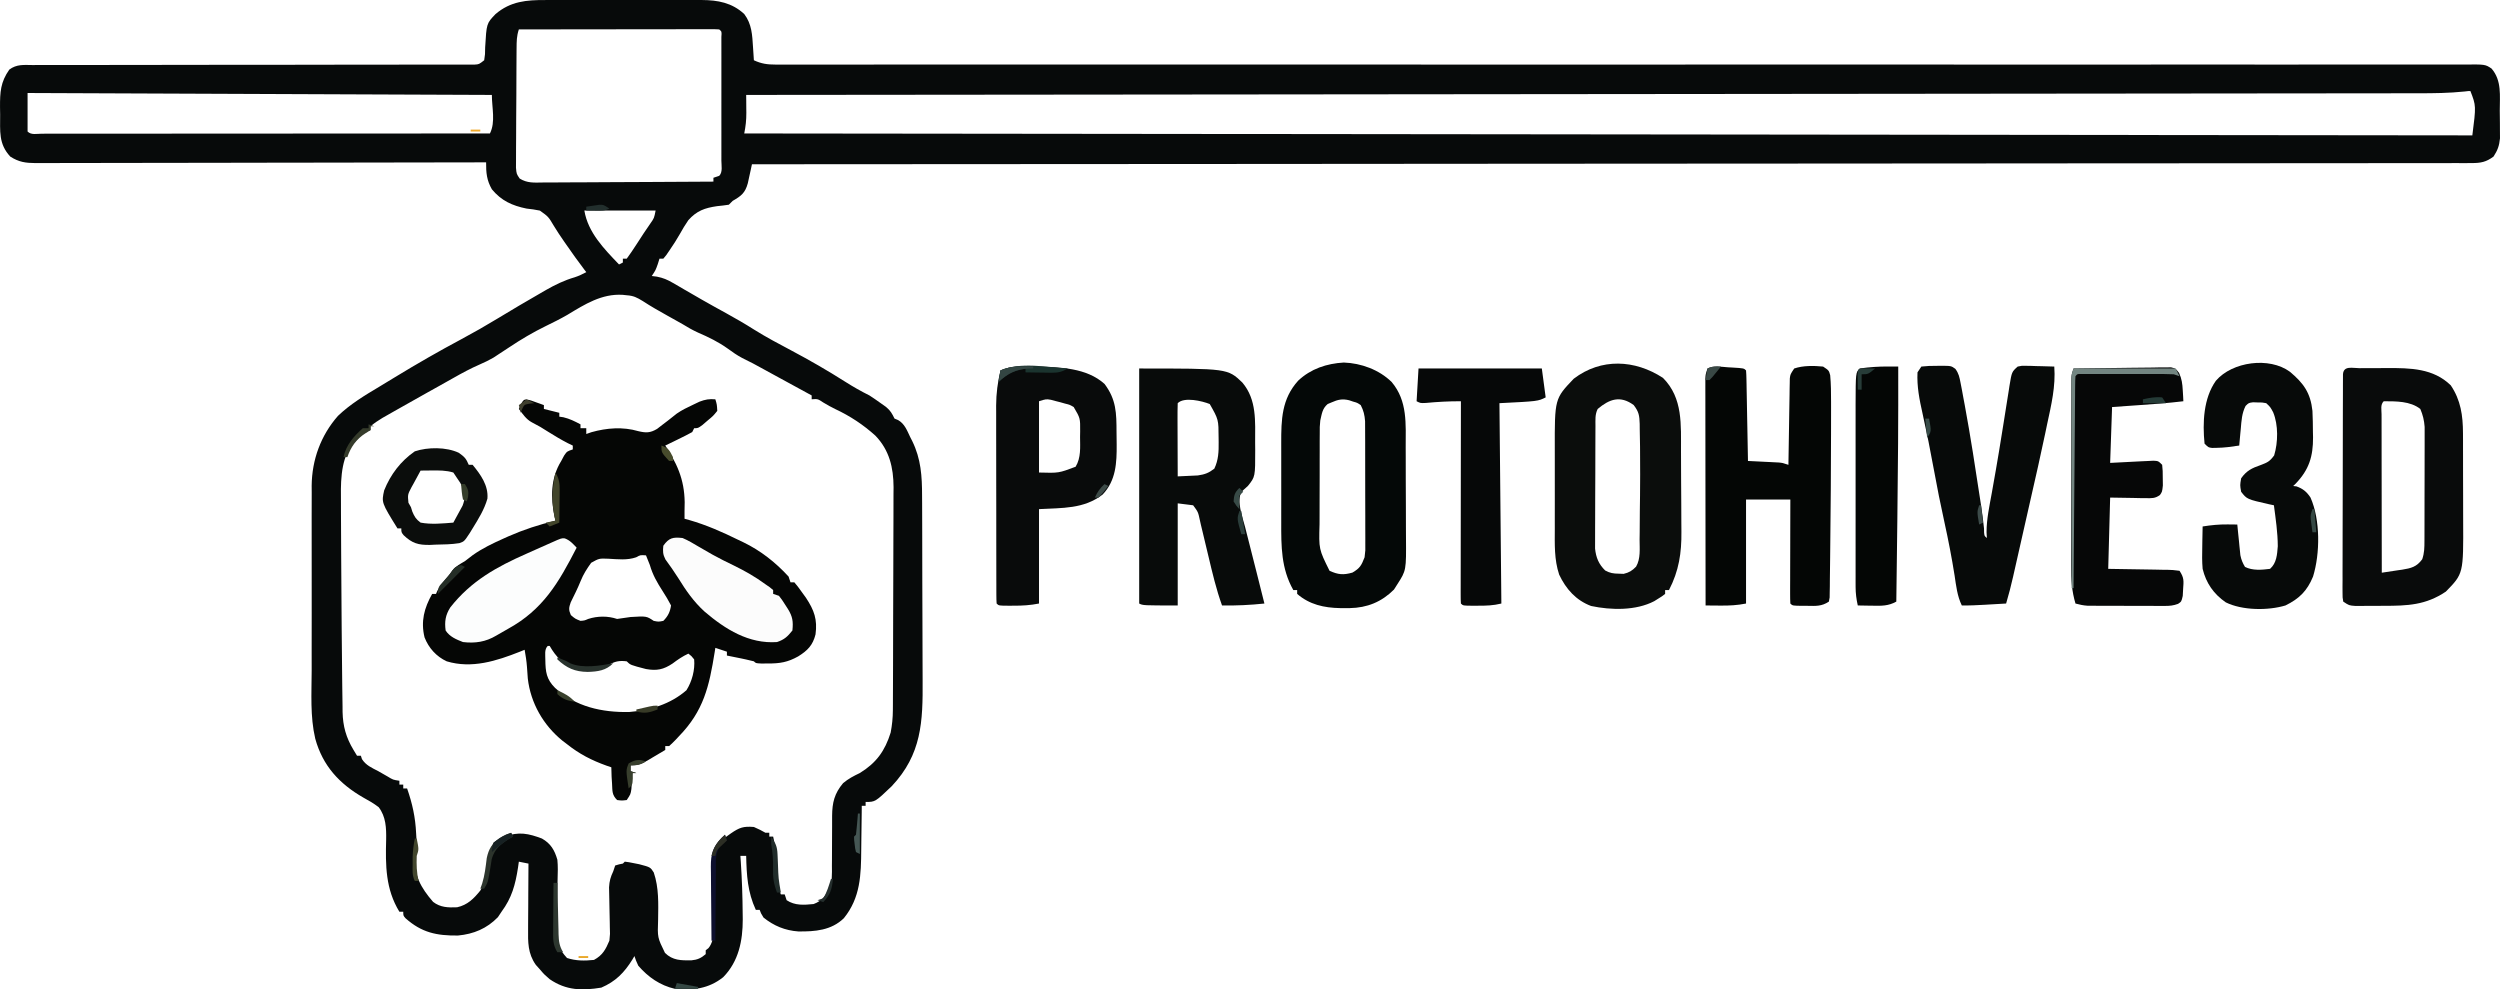 <?xml version="1.0" encoding="UTF-8" standalone="no"?>
<svg
   version="1.1"
   width="1297.671"
   height="513.582"
   id="svg147"
   sodipodi:docname="logo-yellow.svg"
   inkscape:version="1.4.2 (f4327f4, 2025-05-13)"
   xmlns:inkscape="http://www.inkscape.org/namespaces/inkscape"
   xmlns:sodipodi="http://sodipodi.sourceforge.net/DTD/sodipodi-0.dtd"
   xmlns="http://www.w3.org/2000/svg"
   xmlns:svg="http://www.w3.org/2000/svg">
  <defs
     id="defs147" />
  <sodipodi:namedview
     id="namedview147"
     pagecolor="#ffffff"
     bordercolor="#000000"
     borderopacity="0.25"
     inkscape:showpageshadow="2"
     inkscape:pageopacity="0.0"
     inkscape:pagecheckerboard="0"
     inkscape:deskcolor="#d1d1d1"
     inkscape:zoom="0.78808594"
     inkscape:cx="666.171"
     inkscape:cy="281.69517"
     inkscape:window-width="1278"
     inkscape:window-height="1000"
     inkscape:window-x="-7"
     inkscape:window-y="0"
     inkscape:window-maximized="0"
     inkscape:current-layer="svg147" />
  <path
     d="m 283.206,0.015 c 1.416,-0.005 1.416,-0.005 2.862,-0.011 3.094,-0.009 6.188,-0.003 9.283,0.004 2.165,-0.001 4.33,-0.003 6.495,-0.006 4.526,-0.003 9.053,0.001 13.579,0.011 5.789,0.011 11.578,0.005 17.367,-0.007 4.467,-0.007 8.934,-0.005 13.401,2.5558e-4 2.134,0.001 4.268,-2.8787e-4 6.402,-0.005 2.986,-0.005 5.972,0.003 8.958,0.014 0.873,-0.004 1.747,-0.008 2.647,-0.012 8.468,0.058 15.719,1.385 22.115,7.271 3.98,5.306 4.14,10.847 4.562,17.312 0.126,1.881 0.126,1.881 0.254,3.801 0.061,0.953 0.121,1.905 0.184,2.887 3.931,1.84 7.029,2.249 11.354,2.248 1.293,0.004 2.586,0.009 3.918,0.013 1.436,-0.005 2.871,-0.011 4.307,-0.016 1.531,0.001 3.061,0.004 4.592,0.007 4.227,0.006 8.453,-7.8e-4 12.68,-0.009 4.591,-0.007 9.181,-0.003 13.772,5.59e-4 8.052,0.004 16.105,4.26e-4 24.157,-0.008 11.974,-0.012 23.948,-0.013 35.922,-0.011 18.905,0.003 37.811,-8.07e-4 56.716,-0.009 30.003,-0.014 60.006,-0.009 90.008,0.002 11.537,0.004 23.074,0.008 34.611,0.011 1.923,6.25e-4 1.923,6.25e-4 3.884,0.001 29.848,0.01 59.696,0.015 89.543,0.018 2.024,2.11e-4 4.047,4.3e-4 6.071,6.49e-4 31.175,0.003 62.35,0.002 93.524,-0.008 0.671,-2.21e-4 1.341,-4.41e-4 2.032,-6.69e-4 7.44,-0.003 14.881,-0.005 22.321,-0.008 0.668,-2.32e-4 1.337,-4.63e-4 2.026,-7.02e-4 3.373,-0.001 6.746,-0.002 10.119,-0.004 44.536,-0.016 89.071,-0.011 133.607,0.017 6.284,0.004 12.569,0.007 18.853,0.011 1.237,6.85e-4 2.474,0.001 3.748,0.002 19.939,0.01 39.878,-9.08e-4 59.817,-0.021 20.023,-0.019 40.046,-0.018 60.069,0.006 11.908,0.014 23.815,0.01 35.723,-0.017 7.944,-0.017 15.887,-0.011 23.831,0.011 4.533,0.012 9.065,0.015 13.598,-0.008 4.119,-0.021 8.237,-0.015 12.356,0.013 1.485,0.005 2.971,5.67e-4 4.456,-0.015 11.06,-0.111 11.06,-0.111 14.358,2.089 5.404,6.271 4.244,14.136 4.265,21.899 0.01,2.144 0.041,4.288 0.072,6.432 0.01,1.375 0.012,2.75 0.016,4.125 0.01,1.242 0.019,2.484 0.028,3.763 -0.4,3.888 -1.218,6.199 -3.357,9.463 -3.854,2.869 -6.628,3.376 -11.385,3.379 -1.95,0.012 -1.95,0.012 -3.939,0.025 -1.444,-0.006 -2.887,-0.012 -4.331,-0.019 -1.539,0.004 -3.078,0.009 -4.617,0.016 -4.25,0.014 -8.499,0.009 -12.749,0.001 -4.615,-0.005 -9.231,0.007 -13.847,0.017 -8.096,0.015 -16.192,0.019 -24.288,0.016 -12.039,-0.005 -24.077,0.008 -36.116,0.024 -20.249,0.026 -40.498,0.039 -60.747,0.044 -20.055,0.005 -40.111,0.015 -60.166,0.034 -1.246,0.001 -2.492,0.002 -3.776,0.004 -6.327,0.006 -12.655,0.012 -18.982,0.018 -44.842,0.044 -89.685,0.073 -134.527,0.095 -10.871,0.005 -21.743,0.011 -32.614,0.016 -0.674,3.4e-4 -1.348,6.8e-4 -2.043,0.001 -31.339,0.016 -62.678,0.04 -94.017,0.065 -2.034,0.002 -4.069,0.003 -6.103,0.005 -13.482,0.011 -26.963,0.022 -40.445,0.033 -27.465,0.023 -54.93,0.045 -82.394,0.067 -1.894,0.002 -1.894,0.002 -3.827,0.003 -84.362,0.066 -168.723,0.113 -253.085,0.156 -0.193,0.904 -0.387,1.807 -0.586,2.738 -0.391,1.769 -0.391,1.769 -0.789,3.574 -0.255,1.172 -0.51,2.344 -0.773,3.551 -1.375,5.066 -3.478,6.622 -7.852,9.137 -0.66,0.66 -1.32,1.32 -2,2 -2.033,0.311 -4.078,0.55 -6.125,0.75 -6.396,0.931 -10.524,2.398 -14.875,7.25 -1.647,2.376 -3.086,4.793 -4.488,7.32 -1.622,2.875 -3.393,5.584 -5.262,8.305 -0.572,0.838 -1.145,1.676 -1.734,2.539 -0.5,0.606 -1,1.212 -1.516,1.836 -0.66,0 -1.32,0 -2,0 -0.289,0.928 -0.578,1.856 -0.875,2.812 -1.125,3.188 -1.125,3.188 -3.125,6.188 0.887,0.112 1.774,0.223 2.688,0.338 3.296,0.659 5.412,1.573 8.296,3.252 0.926,0.532 1.853,1.064 2.807,1.613 0.976,0.573 1.953,1.145 2.958,1.735 2.065,1.191 4.13,2.381 6.195,3.57 1.023,0.592 2.045,1.184 3.099,1.794 4.164,2.392 8.371,4.702 12.581,7.011 4.88,2.689 9.667,5.453 14.375,8.438 6.33,3.972 12.9,7.436 19.5,10.938 9.503,5.046 18.746,10.366 27.826,16.137 4.146,2.635 8.271,4.986 12.674,7.175 1.947,1.267 3.864,2.581 5.75,3.938 0.944,0.669 1.887,1.338 2.859,2.027 2.363,2.012 3.06,3.335 4.391,6.035 0.616,0.257 1.232,0.513 1.867,0.777 3.418,1.96 4.61,5.354 6.258,8.785 0.347,0.679 0.694,1.357 1.051,2.057 4.593,9.336 5.125,18.302 5.131,28.557 0.008,1.294 0.017,2.588 0.025,3.921 0.022,3.527 0.031,7.054 0.036,10.582 0.004,2.212 0.01,4.424 0.017,6.635 0.025,7.74 0.037,15.479 0.041,23.219 0.004,7.176 0.034,14.352 0.075,21.528 0.035,6.191 0.05,12.383 0.051,18.574 7.9e-4,3.684 0.009,7.368 0.038,11.052 0.159,21.722 -0.462,38.567 -16.027,55.125 -8.576,8.188 -8.576,8.188 -13.562,8.188 0,0.66 0,1.32 0,2 -0.66,0 -1.32,0 -2,0 -0.014,1.777 -0.014,1.777 -0.028,3.589 -0.04,4.442 -0.106,8.883 -0.179,13.324 -0.028,1.913 -0.049,3.827 -0.064,5.74 -0.103,13.159 -0.355,24.984 -9.022,35.691 -6.535,6.341 -14.957,6.96 -23.637,6.875 -6.868,-0.489 -12.695,-2.892 -18.07,-7.219 -1.375,-2.25 -1.375,-2.25 -2,-4 -0.66,0 -1.32,0 -2,0 -4.288,-9.235 -4.766,-18.001 -5,-28 -0.99,0 -1.98,0 -3,0 0.072,1.033 0.144,2.065 0.219,3.129 0.586,8.976 0.91,17.938 0.969,26.934 0.013,0.95 0.026,1.9 0.039,2.879 0.015,11.053 -2.111,21.831 -10.152,30.019 -7.528,5.993 -15.683,6.976 -25.074,6.039 -7.692,-1.772 -13.86,-6.052 -19,-12 -1.25,-2.754 -1.25,-2.754 -2,-5 -0.34,0.58 -0.681,1.16 -1.031,1.758 -4.254,6.856 -8.695,11.399 -16.156,14.617 -10.045,1.647 -18.224,1.496 -26.812,-4.375 -2.875,-2.5 -2.875,-2.5 -5,-5 -0.722,-0.804 -1.444,-1.609 -2.188,-2.438 -4.192,-5.926 -4.085,-11.796 -4.008,-18.773 0.004,-1.452 0.004,-1.452 0.009,-2.934 0.011,-3.077 0.036,-6.154 0.062,-9.23 0.01,-2.092 0.019,-4.185 0.027,-6.277 0.022,-5.116 0.057,-10.232 0.098,-15.348 -1.65,-0.33 -3.3,-0.66 -5,-1 -0.147,1.039 -0.294,2.078 -0.445,3.148 -1.364,8.772 -3.167,15.582 -8.555,22.852 -0.619,0.928 -1.238,1.856 -1.875,2.812 -5.731,5.9 -12.56,8.763 -20.738,9.523 -11.104,0.117 -18.83,-1.518 -27.207,-8.969 -1.18,-1.367 -1.18,-1.367 -1.18,-3.367 -0.66,0 -1.32,0 -2,0 -7.205,-11.768 -7.245,-24.054 -6.875,-37.505 0.097,-5.985 -0.103,-11.871 -3.894,-16.792 -2.532,-1.933 -5.113,-3.442 -7.918,-4.953 -12.484,-7.169 -21.119,-16.499 -25,-30.621 -2.69,-11.471 -1.893,-23.599 -1.85,-35.313 0.01,-3.678 7e-4,-7.356 -0.006,-11.034 -0.007,-6.169 0.002,-12.337 0.021,-18.506 0.022,-7.101 0.015,-14.202 -0.007,-21.303 -0.018,-6.135 -0.021,-12.269 -0.01,-18.404 0.006,-3.648 0.007,-7.295 -0.006,-10.943 -0.014,-4.067 0.005,-8.134 0.028,-12.201 -0.008,-1.186 -0.016,-2.373 -0.025,-3.595 0.135,-13.421 4.722,-26.077 13.655,-36.233 6.397,-6.118 13.838,-10.598 21.399,-15.108 2.755,-1.65 5.495,-3.325 8.234,-5.001 11.364,-6.923 22.842,-13.521 34.582,-19.784 6.353,-3.403 12.577,-6.96 18.735,-10.704 7.323,-4.447 14.689,-8.806 22.125,-13.062 0.944,-0.548 1.889,-1.097 2.862,-1.662 4.886,-2.779 9.568,-5.056 14.972,-6.633 2.12,-0.689 4.01,-1.603 5.979,-2.643 -0.329,-0.427 -0.657,-0.853 -0.996,-1.293 -3.26,-4.285 -6.382,-8.653 -9.441,-13.082 -0.581,-0.831 -0.581,-0.831 -1.174,-1.68 -1.813,-2.605 -3.557,-5.221 -5.205,-7.934 -2.851,-4.803 -2.851,-4.803 -7.266,-7.965 -2.306,-0.501 -4.573,-0.786 -6.918,-1.047 -7.472,-1.532 -13.046,-4.036 -18,-10 -2.703,-4.715 -3.044,-8.613 -3,-14 -1.237,0.003 -2.473,0.005 -3.747,0.008 -29.351,0.065 -58.702,0.114 -88.052,0.145 -3.612,0.004 -7.225,0.008 -10.837,0.012 -0.719,7.87e-4 -1.438,0.002 -2.179,0.002 -11.645,0.013 -23.291,0.037 -34.936,0.064 -11.949,0.028 -23.898,0.045 -35.846,0.051 -6.712,0.004 -13.423,0.013 -20.135,0.035 -6.315,0.02 -12.63,0.027 -18.945,0.022 -2.32,8.27e-4 -4.639,0.007 -6.959,0.018 -3.164,0.015 -6.328,0.011 -9.492,0.003 -1.38,0.013 -1.38,0.013 -2.789,0.026 -5.116,-0.036 -8.658,-0.528 -13.082,-3.387 -6.126,-6.623 -5.215,-13.162 -5.25,-21.75 -0.021,-1.263 -0.041,-2.527 -0.062,-3.828 -0.033,-7.866 0.248,-13.059 4.82,-19.569 3.831,-2.848 7.446,-2.404 12.102,-2.358 0.985,-0.006 1.971,-0.012 2.986,-0.018 3.311,-0.016 6.622,-0.003 9.933,0.01 2.37,-0.005 4.74,-0.013 7.11,-0.022 5.774,-0.017 11.549,-0.017 17.323,-0.008 6.722,0.008 13.444,-0.007 20.166,-0.025 11.992,-0.031 23.983,-0.046 35.975,-0.05 1.077,-3.06e-4 1.077,-3.06e-4 2.175,-6.18e-4 0.719,-2.03e-4 1.437,-4.06e-4 2.178,-6.16e-4 10.19,-0.003 20.381,-0.01 30.571,-0.021 1.076,-0.001 1.076,-0.001 2.173,-0.002 11.948,-0.014 23.896,-0.036 35.843,-0.061 8.029,-0.017 16.058,-0.022 24.088,-0.018 4.987,4.36e-4 9.973,-0.007 14.96,-0.017 2.319,-0.003 4.638,-0.002 6.958,0.003 3.156,0.006 6.312,-8.69e-4 9.468,-0.01 0.926,0.005 1.853,0.009 2.807,0.014 0.843,-0.005 1.686,-0.01 2.555,-0.015 0.729,-1.1e-4 1.458,-2.2e-4 2.208,-3.34e-4 2.242,-0.15 2.242,-0.15 4.913,-2.25 0.476,-3.079 0.476,-3.079 0.5,-6.625 0.713,-12.467 0.713,-12.467 5.383,-17.34 7.809,-6.652 16.044,-7.34 26.008,-7.294 z M 269.315,15.274 c -1.158,3.475 -1.148,6.22 -1.177,9.886 -0.007,0.696 -0.013,1.393 -0.02,2.11 -0.02,2.302 -0.031,4.604 -0.041,6.906 -0.004,0.787 -0.008,1.573 -0.012,2.384 -0.021,4.161 -0.035,8.322 -0.044,12.482 -0.011,4.299 -0.045,8.597 -0.085,12.896 -0.026,3.305 -0.035,6.611 -0.038,9.916 -0.005,1.585 -0.017,3.17 -0.035,4.754 -0.024,2.217 -0.023,4.432 -0.017,6.649 -0.006,1.261 -0.012,2.522 -0.018,3.822 0.282,3.194 0.282,3.194 1.926,5.604 3.909,2.427 7.497,2.116 12.011,2.044 0.956,5.84e-4 1.913,0.001 2.898,0.002 3.16,-0.003 6.32,-0.034 9.48,-0.065 2.191,-0.007 4.383,-0.013 6.574,-0.017 5.767,-0.015 11.534,-0.055 17.301,-0.099 5.885,-0.041 11.77,-0.059 17.656,-0.079 11.547,-0.043 23.094,-0.111 34.641,-0.195 0,-0.66 0,-1.32 0,-2 0.99,-0.33 1.98,-0.66 3,-1 1.912,-1.912 1.128,-5.361 1.129,-7.891 0.002,-0.72 0.003,-1.441 0.005,-2.183 0.004,-2.392 0.002,-4.784 -0.002,-7.177 6.7e-4,-1.655 0.002,-3.311 0.003,-4.966 0.002,-3.474 -6.8e-4,-6.947 -0.005,-10.421 -0.006,-4.463 -0.002,-8.925 0.004,-13.388 0.004,-3.419 0.002,-6.839 -1.3e-4,-10.258 -6.7e-4,-1.646 1.6e-4,-3.292 0.002,-4.938 0.002,-2.296 -0.001,-4.593 -0.007,-6.889 -8e-4,-1.309 -0.002,-2.619 -0.002,-3.968 0.208,-2.814 0.208,-2.814 -1.127,-3.923 -1.353,-0.095 -2.712,-0.122 -4.069,-0.12 -0.876,-0.001 -1.753,-0.003 -2.656,-0.004 -0.969,0.004 -1.938,0.007 -2.936,0.011 -1.015,-1.46e-4 -2.029,-2.92e-4 -3.074,-4.43e-4 -3.371,7e-4 -6.742,0.009 -10.113,0.016 -2.33,0.002 -4.661,0.003 -6.991,0.004 -6.147,0.004 -12.294,0.014 -18.441,0.025 -6.267,0.01 -12.534,0.015 -18.801,0.02 -12.307,0.011 -24.613,0.028 -36.92,0.049 z m -255,33 c 0,6.6 0,13.2 0,20 1.927,1.927 4.819,1.123 7.384,1.129 1.391,-0.004 1.391,-0.004 2.809,-0.009 0.977,8.54e-4 1.954,0.002 2.96,0.003 3.3,0.002 6.6,-0.004 9.899,-0.009 2.355,-2.81e-4 4.71,-1.24e-4 7.064,4.43e-4 6.415,2.88e-4 12.83,-0.006 19.245,-0.013 6.018,-0.006 12.036,-0.007 18.055,-0.008 11.923,-0.002 23.847,-0.009 35.77,-0.018 11.585,-0.009 23.171,-0.016 34.756,-0.021 1.07,-3.94e-4 1.07,-3.94e-4 2.163,-7.96e-4 3.58,-0.001 7.16,-0.003 10.74,-0.004 29.718,-0.01 59.436,-0.028 89.155,-0.05 2.985,-5.97 1,-13.325 1,-20 -119.295,-0.495 -119.295,-0.495 -241,-1 z M 1279.343,47.488 c -8.064,0.846 -16.071,0.931 -24.172,0.925 -1.519,0.003 -3.037,0.005 -4.556,0.009 -4.165,0.008 -8.331,0.009 -12.496,0.01 -4.535,0.002 -9.069,0.009 -13.604,0.016 -7.945,0.011 -15.889,0.018 -23.834,0.023 -11.813,0.007 -23.627,0.021 -35.44,0.035 -19.872,0.024 -39.745,0.043 -59.617,0.06 -19.677,0.016 -39.353,0.035 -59.029,0.056 -1.223,0.001 -2.447,0.003 -3.707,0.004 -6.213,0.007 -12.426,0.013 -18.639,0.02 -44.007,0.048 -88.014,0.091 -132.022,0.131 -10.664,0.01 -21.328,0.02 -31.992,0.03 -0.992,9.2e-4 -0.992,9.2e-4 -2.004,0.002 -31.42,0.029 -62.841,0.061 -94.261,0.094 -1.318,0.001 -2.636,0.003 -3.993,0.004 -13.234,0.014 -26.468,0.027 -39.702,0.041 -26.959,0.028 -53.918,0.056 -80.877,0.083 -1.24,0.001 -2.479,0.003 -3.756,0.004 -82.775,0.085 -165.55,0.163 -248.326,0.24 0.012,1.025 0.023,2.05 0.035,3.105 0.009,1.361 0.018,2.721 0.027,4.082 0.008,0.674 0.017,1.347 0.025,2.041 0.019,3.825 -0.328,6.974 -1.088,10.771 444.015,0.495 444.015,0.495 897,1 1.96,-15.36 1.96,-15.36 -1,-23 -1.165,-0.018 -1.165,-0.018 -2.971,0.214 z M 303.315,109.274 c 1.904,11.427 10.179,19.817 18,28 0.66,-0.33 1.32,-0.66 2,-1 0,-0.66 0,-1.32 0,-2 0.66,0 1.32,0 2,0 1.712,-2.344 3.308,-4.686 4.875,-7.125 0.434,-0.665 0.869,-1.33 1.316,-2.016 0.863,-1.322 1.722,-2.646 2.577,-3.974 1.13,-1.731 2.308,-3.431 3.489,-5.128 1.977,-2.811 1.977,-2.811 2.742,-6.758 -12.21,0 -24.42,0 -37,0 z m -8.73,54.113 c -3.703,2.137 -7.49,4.016 -11.332,5.887 -6.622,3.246 -12.802,6.897 -18.938,11 -1.87,1.236 -3.745,2.466 -5.625,3.688 -0.817,0.54 -1.635,1.08 -2.477,1.637 -2.379,1.375 -4.66,2.485 -7.172,3.574 -4.75,2.061 -9.225,4.487 -13.727,7.039 -1.5,0.842 -3,1.685 -4.5,2.527 -1.117,0.63 -1.117,0.63 -2.257,1.273 -2.205,1.24 -4.416,2.469 -6.63,3.695 -5.161,2.864 -10.296,5.772 -15.426,8.691 -0.927,0.525 -1.855,1.049 -2.811,1.59 -0.894,0.509 -1.788,1.018 -2.709,1.543 -0.802,0.455 -1.603,0.91 -2.429,1.379 -2.209,1.345 -4.268,2.686 -6.239,4.363 0,0.66 0,1.32 0,2 -1.485,0.495 -1.485,0.495 -3,1 -2.521,2.27 -2.521,2.27 -5,5 -0.701,0.681 -1.403,1.361 -2.125,2.062 -5.714,8.952 -5.297,20.044 -5.203,30.293 0.003,1.488 0.004,2.975 0.004,4.463 0.005,3.97 0.029,7.939 0.058,11.908 0.022,3.3 0.034,6.601 0.047,9.901 0.038,10 0.114,20 0.2,30 0.025,3.041 0.046,6.082 0.067,9.122 0.052,7.399 0.123,14.797 0.219,22.195 0.03,2.438 0.057,4.876 0.079,7.313 0.033,3.365 0.085,6.729 0.143,10.093 0.006,0.971 0.013,1.941 0.019,2.941 0.162,7.39 1.817,13.314 5.68,19.707 0.598,0.99 1.196,1.98 1.812,3 0.66,0 1.32,0 2,0 0.186,0.578 0.371,1.155 0.562,1.75 2.083,3.261 5.101,4.513 8.438,6.25 1.605,0.915 3.209,1.832 4.812,2.75 2.919,1.774 2.919,1.774 6.188,2.25 0,0.66 0,1.32 0,2 0.66,0 1.32,0 2,0 0,0.66 0,1.32 0,2 0.66,0 1.32,0 2,0 2.741,7.832 4.311,15.058 4.688,23.312 0.047,0.797 0.094,1.595 0.143,2.416 0.174,3.394 0.254,6.019 -0.83,9.271 -0.652,9.778 3.134,16.554 9.5,23.875 3.782,2.92 7.809,3.001 12.453,2.805 5.422,-1.209 8.631,-4.451 12.047,-8.68 3.199,-5.263 3.721,-10.89 4.473,-16.914 0.516,-3.02 1.082,-5.385 2.527,-8.086 1.875,-1.199 1.875,-1.199 4,-2 0.639,-0.316 1.279,-0.632 1.938,-0.957 6.846,-2.84 12.259,-1.615 19.062,0.957 4.589,2.622 6.553,6.004 8,11 0.335,3.367 0.234,6.684 0.117,10.062 -0.033,1.951 -0.066,3.901 -0.098,5.852 -0.068,3.048 -0.145,6.096 -0.232,9.144 -0.079,2.96 -0.126,5.919 -0.17,8.88 -0.035,0.904 -0.07,1.809 -0.107,2.74 -0.075,6.392 1.165,9.559 5.49,14.322 4.626,1.542 9.169,1.503 14,1 4.453,-2.412 6.067,-5.406 8,-10 0.378,-3.492 0.378,-3.492 0.223,-7.191 -0.009,-0.668 -0.018,-1.335 -0.027,-2.023 -0.03,-2.116 -0.08,-4.232 -0.133,-6.348 -0.048,-2.119 -0.091,-4.239 -0.122,-6.358 -0.029,-1.921 -0.074,-3.841 -0.12,-5.761 0.178,-3.286 0.792,-5.369 2.179,-8.318 0.33,-0.99 0.66,-1.98 1,-3 2,-0.625 2,-0.625 4,-1 0.33,-0.33 0.66,-0.66 1,-1 2.145,0.27 2.145,0.27 4.812,0.812 0.873,0.171 1.745,0.343 2.645,0.52 5.82,1.529 5.82,1.529 7.579,4.3 2.711,7.99 2.363,16.173 2.249,24.517 -0.341,9.224 -0.341,9.224 3.571,17.218 4.046,3.952 8.3,3.907 13.691,3.859 3.135,-0.29 5.077,-1.167 7.453,-3.227 0,-0.66 0,-1.32 0,-2 0.474,-0.371 0.949,-0.743 1.438,-1.125 3.882,-4.658 2.658,-13.413 2.555,-19.23 -0.018,-1.774 -0.034,-3.548 -0.051,-5.322 -0.031,-2.765 -0.067,-5.53 -0.113,-8.295 -0.042,-2.69 -0.066,-5.38 -0.086,-8.071 -0.028,-1.236 -0.028,-1.236 -0.056,-2.497 -0.021,-4.678 0.318,-7.636 3.314,-11.46 1.938,-1.73 1.938,-1.73 4,-3.188 0.681,-0.489 1.361,-0.977 2.062,-1.48 4.421,-3.04 6.505,-3.792 11.938,-3.332 3.312,1.5 3.312,1.5 6,3 0.66,0 1.32,0 2,0 0,0.66 0,1.32 0,2 0.66,0 1.32,0 2,0 1.378,5.57 1.337,11.256 1.518,16.963 0.197,4.696 0.707,8.617 2.482,13.037 0.66,0 1.32,0 2,0 0.33,0.99 0.66,1.98 1,3 4.311,2.871 9.019,2.502 14,2 4.218,-1.559 5.992,-4.003 8.151,-7.901 1.572,-3.886 1.391,-7.803 1.353,-11.942 0.014,-1.392 0.014,-1.392 0.029,-2.812 0.029,-2.948 0.032,-5.896 0.03,-8.844 0.004,-2.948 0.013,-5.896 0.041,-8.844 0.017,-1.829 0.02,-3.657 0.007,-5.486 0.056,-6.823 1.198,-11.564 5.702,-16.92 2.788,-2.335 5.418,-3.681 8.688,-5.25 8.544,-5.248 13.034,-11.463 16,-21 0.754,-3.917 1.129,-7.635 1.147,-11.621 0.007,-1.095 0.014,-2.189 0.022,-3.317 0.003,-1.186 0.005,-2.372 0.008,-3.594 0.007,-1.261 0.013,-2.522 0.02,-3.821 0.021,-4.167 0.031,-8.335 0.041,-12.502 0.004,-1.44 0.008,-2.881 0.012,-4.321 0.019,-6.77 0.033,-13.54 0.042,-20.309 0.01,-7.789 0.036,-15.578 0.076,-23.367 0.03,-6.038 0.045,-12.075 0.048,-18.113 0.002,-3.598 0.011,-7.196 0.036,-10.794 0.028,-4.021 0.023,-8.041 0.017,-12.061 0.013,-1.176 0.026,-2.352 0.039,-3.564 -0.064,-10.218 -2.173,-19.174 -9.399,-26.709 -6.314,-5.706 -13.122,-10.2 -20.816,-13.809 -2.159,-1.033 -4.181,-2.177 -6.23,-3.41 -2.918,-1.929 -2.918,-1.929 -6.062,-1.688 0,-0.66 0,-1.32 0,-2 -0.666,-0.364 -1.333,-0.727 -2.02,-1.102 -7.24,-3.949 -7.24,-3.949 -14.48,-7.898 -1.352,-0.737 -1.352,-0.737 -2.73,-1.488 -1.9,-1.037 -3.798,-2.076 -5.695,-3.117 -5.508,-3.033 -5.508,-3.033 -11.137,-5.832 -2.728,-1.451 -5.014,-3.051 -7.5,-4.875 -4.88,-3.497 -9.96,-5.944 -15.457,-8.328 -2.82,-1.286 -5.344,-2.736 -7.98,-4.359 -1.233,-0.701 -2.469,-1.395 -3.707,-2.086 -0.998,-0.557 -0.998,-0.557 -2.016,-1.125 -0.689,-0.384 -1.379,-0.768 -2.089,-1.164 -4.368,-2.436 -8.689,-4.883 -12.875,-7.625 -3.131,-1.891 -4.736,-2.745 -8.312,-3 -0.695,-0.073 -1.39,-0.147 -2.105,-0.223 -10.856,-0.673 -19.623,4.897 -28.625,10.336 z"
     fill="#070a0a"
     id="path1" />
  <path
     d="m 275.479,207.833 c 1.218,0.435 1.218,0.435 2.461,0.879 0.817,0.287 1.635,0.575 2.477,0.871 0.626,0.228 1.253,0.456 1.898,0.691 0,0.66 0,1.32 0,2 2.64,0.66 5.28,1.32 8,2 0,0.66 0,1.32 0,2 1.052,0.155 1.052,0.155 2.125,0.312 3.266,0.781 5.922,2.108 8.875,3.688 0,0.66 0,1.32 0,2 0.99,0 1.98,0 3,0 0,0.99 0,1.98 0,3 1.33,-0.464 1.33,-0.464 2.688,-0.938 7.941,-2.239 16.361,-2.88 24.312,-0.535 3.978,0.94 6.17,0.969 9.754,-1.172 1.39,-1.073 1.39,-1.073 2.809,-2.168 0.929,-0.708 1.859,-1.415 2.816,-2.145 1.528,-1.191 3.051,-2.389 4.559,-3.605 2.7,-1.882 5.52,-3.23 8.5,-4.625 1.669,-0.795 1.669,-0.795 3.371,-1.605 3.034,-1.148 4.995,-1.476 8.191,-1.207 0.812,2.688 0.812,2.688 1,6 -2.125,2.625 -2.125,2.625 -5,5 -1.33,1.145 -1.33,1.145 -2.688,2.312 -2.312,1.688 -2.312,1.688 -4.312,1.688 -0.33,0.66 -0.66,1.32 -1,2 -2.338,1.278 -4.664,2.472 -7.062,3.625 -0.663,0.325 -1.326,0.65 -2.01,0.984 -1.64,0.802 -3.284,1.597 -4.928,2.391 0.58,0.891 0.58,0.891 1.172,1.801 6.787,10.802 9.46,19.405 8.828,32.199 0,1.32 0,2.64 0,4 0.764,0.208 1.529,0.415 2.316,0.629 9.06,2.606 17.245,6.22 25.684,10.371 0.83,0.396 1.66,0.791 2.516,1.199 9.021,4.355 16.718,10.438 23.484,17.801 0.33,0.99 0.66,1.98 1,3 0.66,0 1.32,0 2,0 1.84,2.195 1.84,2.195 3.938,5.125 0.69,0.951 1.379,1.903 2.09,2.883 4.299,6.521 5.992,11.243 4.973,18.992 -1.406,5.643 -4.107,8.399 -9,11.438 -5.445,3.046 -9.449,3.701 -15.688,3.688 -1.159,0.003 -2.318,0.005 -3.512,0.008 -2.801,-0.133 -2.801,-0.133 -3.801,-1.133 -1.407,-0.372 -2.826,-0.698 -4.25,-1 -1.212,-0.259 -1.212,-0.259 -2.449,-0.523 -2.431,-0.504 -4.863,-1.005 -7.301,-1.477 0,-0.66 0,-1.32 0,-2 -2.97,-0.99 -2.97,-0.99 -6,-2 -0.11,0.704 -0.219,1.408 -0.332,2.133 -2.887,17.977 -5.722,30.592 -18.668,43.867 -0.535,0.574 -1.07,1.147 -1.621,1.738 -1.078,1.135 -2.221,2.209 -3.379,3.262 -0.66,0 -1.32,0 -2,0 0,0.66 0,1.32 0,2 -2.244,1.344 -4.494,2.675 -6.75,4 -0.951,0.572 -0.951,0.572 -1.922,1.156 -3.468,2.023 -5.222,2.844 -9.328,2.844 0,0.99 0,1.98 0,3 0.99,0.33 1.98,0.66 3,1 -0.66,0 -1.32,0 -2,0 -0.073,1.139 -0.073,1.139 -0.148,2.301 -0.075,0.994 -0.15,1.988 -0.227,3.012 -0.104,1.479 -0.104,1.479 -0.211,2.988 -0.414,2.699 -0.414,2.699 -2.414,5.699 -2.5,0.312 -2.5,0.312 -5,0 -2.75,-2.75 -2.396,-4.666 -2.625,-8.5 -0.112,-1.748 -0.112,-1.748 -0.227,-3.531 -0.083,-1.655 -0.148,-3.312 -0.148,-4.969 -1.234,-0.42 -1.234,-0.42 -2.492,-0.848 -7.755,-2.785 -14.072,-6.019 -20.508,-11.152 -0.771,-0.584 -1.542,-1.168 -2.336,-1.77 -9.958,-8.072 -16.546,-19.564 -18.02,-32.305 -0.171,-2.02 -0.319,-4.042 -0.434,-6.066 -0.221,-2.999 -0.677,-5.901 -1.211,-8.859 -1.251,0.507 -1.251,0.507 -2.527,1.023 -12.044,4.774 -24.898,8.9 -37.91,4.977 -5.403,-2.498 -9.357,-6.915 -11.512,-12.43 -2.03,-8.3 -0.195,-15.224 3.949,-22.57 0.66,0 1.32,0 2,0 0.227,-0.536 0.454,-1.073 0.688,-1.625 1.733,-3.136 3.989,-5.655 6.312,-8.375 0.743,-1.083 0.743,-1.083 1.5,-2.188 1.876,-2.267 3.974,-3.311 6.5,-4.812 1.357,-1.038 2.711,-2.079 4.062,-3.125 5.043,-3.57 10.384,-6.105 16,-8.625 0.839,-0.377 1.677,-0.753 2.541,-1.141 7.95,-3.485 15.955,-6.114 24.396,-8.109 -0.168,-0.715 -0.335,-1.431 -0.508,-2.168 -2.018,-9.871 -1.997,-20.024 3.508,-28.832 0.495,-0.928 0.99,-1.856 1.5,-2.812 1.5,-2.188 1.5,-2.188 4.5,-3.188 0,-0.66 0,-1.32 0,-2 -0.853,-0.411 -1.707,-0.823 -2.586,-1.246 -3.468,-1.782 -6.736,-3.747 -10.039,-5.816 -4.206,-2.667 -4.206,-2.667 -8.602,-4.988 -3.039,-1.627 -4.67,-4.261 -6.773,-6.949 2.44,-5.403 2.44,-5.403 6.164,-4.441 z m 54.715,81.449 c -4.699,1.619 -9.46,0.999 -14.373,0.738 -4.831,-0.194 -4.831,-0.194 -8.963,2.109 -2.189,3.042 -4.074,5.963 -5.461,9.457 -1.523,3.783 -3.355,7.409 -5.156,11.066 -0.995,2.818 -1.128,3.92 0.074,6.621 2.25,1.917 2.25,1.917 5,3 2.083,-0.167 2.083,-0.167 4,-1 4.876,-1.567 10.152,-1.616 15,0 2.334,-0.327 4.667,-0.661 7,-1 8.259,-0.494 8.259,-0.494 12,2 2.5,0.5 2.5,0.5 5,0 2.414,-2.414 3.5,-4.646 4,-8 -1.348,-2.591 -2.721,-4.943 -4.312,-7.375 -2.879,-4.467 -5.203,-8.464 -6.688,-13.625 -0.654,-1.672 -1.317,-3.34 -2,-5 -2.94,-0.215 -2.94,-0.215 -5.121,1.008 z m -45.879,45.992 c -1.845,1.845 -1.216,4.712 -1.25,7.188 0.082,6.271 0.52,10.088 5.09,14.648 10.684,9.749 24.244,12.735 38.441,12.473 10.872,-0.902 21.388,-4.039 29.719,-11.309 2.88,-4.574 4.489,-10.515 4,-16 -1.404,-1.77 -1.404,-1.77 -3,-3 -3.035,1.405 -5.523,3.116 -8.188,5.125 -4.739,3.173 -8.222,3.871 -13.812,2.875 -8.1,-2.1 -8.1,-2.1 -10,-4 -3.937,-0.48 -6.247,0.012 -9.562,2 -5.571,2.967 -11.293,2.992 -17.438,2 -6.06,-2.565 -9.784,-6.372 -13,-12 -0.33,0 -0.66,0 -1,0 z"
     fill="#050605"
     id="path2" />
  <path
     d="m 863.19,196.149 c 10.487,10.487 9.302,24.475 9.363,38.234 0.004,0.772 0.008,1.544 0.012,2.339 0.021,4.086 0.035,8.171 0.044,12.257 0.011,4.187 0.045,8.373 0.085,12.56 0.026,3.25 0.035,6.5 0.038,9.75 0.005,1.542 0.016,3.084 0.035,4.626 0.126,11.05 -1.291,20.41 -6.453,30.358 -0.66,0 -1.32,0 -2,0 0,0.66 0,1.32 0,2 -1.539,1.219 -1.539,1.219 -3.625,2.5 -0.673,0.423 -1.346,0.846 -2.039,1.281 -9.541,4.978 -22.372,4.689 -32.758,2.496 -7.841,-2.935 -13.041,-8.794 -16.578,-16.277 -2.61,-7.819 -2.291,-15.742 -2.266,-23.891 -0.001,-1.552 -0.003,-3.103 -0.006,-4.655 -0.003,-3.244 0.001,-6.489 0.011,-9.733 0.011,-4.126 0.005,-8.252 -0.007,-12.378 -0.007,-3.204 -0.005,-6.407 2.6e-4,-9.611 0.001,-1.52 -2.6e-4,-3.039 -0.005,-4.559 -0.064,-26.479 -0.064,-26.479 9.835,-36.861 14.214,-10.835 31.74,-9.941 46.312,-0.438 z m -33.875,16.125 c -1.479,2.959 -1.144,5.622 -1.161,8.925 -0.005,0.712 -0.01,1.425 -0.015,2.159 -0.015,2.363 -0.021,4.725 -0.027,7.088 -0.006,1.642 -0.011,3.284 -0.017,4.926 -0.011,3.447 -0.016,6.893 -0.02,10.34 -0.006,4.41 -0.029,8.819 -0.058,13.228 -0.019,3.394 -0.024,6.788 -0.025,10.182 -0.003,1.625 -0.011,3.25 -0.024,4.875 -0.017,2.279 -0.015,4.557 -0.009,6.835 -0.004,1.295 -0.007,2.59 -0.011,3.925 0.487,4.665 1.884,8.061 5.246,11.361 2.511,1.369 4.207,1.621 7.059,1.656 0.834,0.031 1.668,0.062 2.527,0.094 2.814,-0.659 4.469,-1.656 6.462,-3.752 2.427,-4.166 1.818,-9.343 1.815,-14.025 0.018,-1.206 0.035,-2.412 0.053,-3.654 0.05,-3.867 0.064,-7.733 0.08,-11.6 0.032,-2.537 0.066,-5.074 0.102,-7.611 0.089,-7.318 0.081,-14.633 0.023,-21.951 -0.005,-1.108 -0.01,-2.216 -0.015,-3.358 -0.025,-3.06 -0.087,-6.117 -0.164,-9.177 -0.009,-1.34 -0.009,-1.34 -0.019,-2.708 -0.157,-4.346 -0.398,-6.23 -3.115,-9.778 -6.943,-5.113 -12.589,-3.134 -18.687,2.021 z"
     fill="#0b0d0c"
     id="path3" />
  <path
     d="m 896.877,190.649 c 1.19,0.066 1.19,0.066 2.404,0.133 5.904,0.363 5.904,0.363 7.033,1.492 0.122,1.472 0.178,2.951 0.205,4.428 0.02,0.941 0.04,1.882 0.06,2.851 0.017,1.023 0.033,2.046 0.051,3.1 0.021,1.042 0.042,2.084 0.063,3.157 0.066,3.342 0.124,6.684 0.183,10.027 0.043,2.26 0.087,4.52 0.131,6.779 0.107,5.553 0.209,11.105 0.307,16.658 1.897,0.091 1.897,0.091 3.832,0.184 1.66,0.084 3.32,0.169 4.98,0.254 0.833,0.039 1.667,0.079 2.525,0.119 1.204,0.063 1.204,0.063 2.432,0.127 1.108,0.055 1.108,0.055 2.238,0.111 1.993,0.205 1.993,0.205 4.993,1.205 0.008,-0.582 0.016,-1.164 0.025,-1.764 0.086,-6.051 0.185,-12.101 0.293,-18.152 0.038,-2.259 0.073,-4.518 0.104,-6.777 0.046,-3.244 0.104,-6.488 0.164,-9.733 0.011,-1.013 0.023,-2.025 0.035,-3.068 0.02,-0.941 0.04,-1.881 0.06,-2.851 0.013,-0.828 0.027,-1.657 0.04,-2.51 0.278,-2.145 0.278,-2.145 2.278,-5.145 4.605,-1.583 10.183,-1.482 15,-1 3,2 3,2 3.679,4.482 0.421,4.613 0.463,9.177 0.454,13.807 0.001,1.028 0.003,2.057 0.004,3.116 0.002,3.407 -0.004,6.813 -0.012,10.22 -0.002,1.168 -0.004,2.335 -0.006,3.538 -0.017,8.946 -0.062,17.891 -0.119,26.837 -0.004,0.684 -0.009,1.368 -0.013,2.073 -0.057,9.049 -0.138,18.097 -0.252,27.145 -0.034,2.689 -0.06,5.378 -0.081,8.067 -0.033,3.765 -0.085,7.529 -0.142,11.294 -0.006,1.131 -0.013,2.262 -0.019,3.427 -0.02,1.029 -0.04,2.057 -0.06,3.117 -0.011,0.899 -0.022,1.797 -0.034,2.723 -0.132,0.711 -0.263,1.422 -0.399,2.155 -3.771,2.514 -6.767,2.26 -11.125,2.188 -0.741,-6.4e-4 -1.482,-10e-4 -2.246,-0.002 -5.489,-0.045 -5.489,-0.045 -6.629,-1.186 -0.093,-1.688 -0.117,-3.38 -0.114,-5.071 8e-5,-1.081 1.5e-4,-2.162 2.3e-4,-3.276 0.005,-1.176 0.01,-2.352 0.016,-3.564 0.001,-1.197 0.003,-2.394 0.004,-3.628 0.006,-3.842 0.018,-7.683 0.031,-11.525 0.005,-2.597 0.01,-5.194 0.014,-7.791 0.011,-6.382 0.028,-12.764 0.049,-19.146 -7.59,0 -15.18,0 -23,0 0,17.82 0,35.64 0,54 -4.568,0.914 -8.699,1.116 -13.312,1.062 -0.741,-0.005 -1.481,-0.009 -2.244,-0.014 -1.814,-0.012 -3.629,-0.03 -5.443,-0.049 -0.023,-15.594 -0.041,-31.188 -0.052,-46.783 -0.005,-7.24 -0.012,-14.481 -0.024,-21.721 -0.01,-6.31 -0.016,-12.62 -0.019,-18.93 -0.001,-3.342 -0.004,-6.684 -0.012,-10.026 -0.007,-3.728 -0.008,-7.456 -0.008,-11.184 -0.004,-1.111 -0.007,-2.223 -0.011,-3.368 0.001,-1.014 0.003,-2.028 0.004,-3.072 -9.2e-4,-0.882 -0.002,-1.764 -0.003,-2.673 0.123,-2.243 0.123,-2.243 1.123,-5.243 3.315,-1.657 6.948,-0.861 10.562,-0.625 z"
     fill="#040605"
     id="path4" />
  <path
     d="m 591.315,191.274 c 45.921,0 45.921,0 53.531,7.27 7.602,8.956 6.65,20.182 6.656,31.293 0.012,1.193 0.025,2.386 0.037,3.615 0.023,14.005 0.023,14.005 -3.768,18.756 -1.099,1.005 -2.204,2.005 -3.312,3 -2.719,4.91 0.466,13.051 1.816,18.301 0.191,0.759 0.382,1.519 0.58,2.301 0.607,2.406 1.221,4.81 1.835,7.215 0.404,1.596 0.808,3.193 1.211,4.789 0.777,3.075 1.557,6.15 2.339,9.225 1.374,5.408 2.727,10.822 4.075,16.236 -7.364,0.772 -14.595,1.129 -22,1 -3.007,-8.362 -5.013,-16.93 -7.062,-25.562 -0.529,-2.211 -1.059,-4.422 -1.59,-6.633 -0.48,-2.003 -0.957,-4.006 -1.434,-6.01 -0.302,-1.252 -0.603,-2.504 -0.914,-3.795 -0.161,-0.722 -0.323,-1.443 -0.489,-2.187 -0.925,-4.33 -0.925,-4.33 -3.511,-7.813 -2.64,-0.33 -5.28,-0.66 -8,-1 0,17.49 0,34.98 0,53 -18,0 -18,0 -20,-1 0,-40.26 0,-80.52 0,-122 z m 20,18 c -0.089,2.812 -0.115,5.599 -0.098,8.41 0.001,0.842 0.003,1.684 0.004,2.552 0.006,2.7 0.018,5.4 0.031,8.101 0.005,1.826 0.01,3.652 0.014,5.479 0.011,4.486 0.028,8.973 0.049,13.459 2.23,-0.087 4.459,-0.196 6.688,-0.312 1.862,-0.087 1.862,-0.087 3.762,-0.176 3.658,-0.527 5.637,-1.282 8.551,-3.512 2.159,-4.493 2.319,-8.907 2.25,-13.812 -0.008,-0.704 -0.016,-1.408 -0.025,-2.134 -0.029,-9.571 -0.029,-9.571 -4.6,-17.616 -3.905,-1.549 -13.21,-3.852 -16.625,-0.438 z"
     fill="#080b0a"
     id="path5" />
  <path
     d="m 722.358,198.282 c 8.358,9.892 7.282,21.792 7.293,34.055 0.006,1.759 0.013,3.518 0.02,5.278 0.012,3.675 0.016,7.349 0.015,11.024 -2e-4,4.691 0.027,9.38 0.062,14.071 0.022,3.629 0.026,7.258 0.025,10.887 0.002,1.729 0.011,3.457 0.027,5.186 0.141,17.295 0.141,17.295 -4.484,24.492 -0.866,1.361 -0.866,1.361 -1.75,2.75 -6.437,6.437 -13.928,9.463 -22.976,9.63 -1.218,-0.002 -1.218,-0.002 -2.461,-0.005 -0.84,-8.9e-4 -1.68,-0.002 -2.545,-0.003 -8.299,-0.158 -15.85,-1.803 -22.267,-7.372 0,-0.66 0,-1.32 0,-2 -0.66,0 -1.32,0 -2,0 -6.339,-11.199 -6.305,-22.697 -6.266,-35.289 -0.001,-1.555 -0.003,-3.109 -0.006,-4.664 -0.003,-3.239 0.001,-6.478 0.011,-9.717 0.011,-4.13 0.005,-8.259 -0.007,-12.389 -0.007,-3.204 -0.005,-6.407 2.6e-4,-9.611 0.001,-1.522 -2.7e-4,-3.044 -0.005,-4.566 -0.029,-12.267 0.21,-22.963 8.804,-32.456 6.56,-6.173 14.781,-8.892 23.676,-9.406 9.01,0.316 18.365,3.746 24.836,10.106 z m -31.105,10.555 c -0.692,0.29 -1.384,0.58 -2.098,0.879 -2.806,2.377 -3.008,5.03 -3.84,8.559 -0.304,3.347 -0.304,3.347 -0.275,6.802 -0.01,1.312 -0.019,2.624 -0.029,3.975 2.6e-4,1.415 0.001,2.831 0.003,4.246 -0.004,1.471 -0.008,2.941 -0.013,4.412 -0.007,3.075 -0.007,6.149 -0.002,9.224 0.006,3.919 -0.011,7.838 -0.034,11.757 -0.015,3.035 -0.016,6.071 -0.013,9.106 -5.1e-4,1.444 -0.006,2.888 -0.016,4.332 -0.379,12.925 -0.379,12.925 5.191,24.146 4.407,2.014 7.173,2.292 11.875,0.938 3.959,-2.316 4.652,-3.723 6.312,-7.938 0.444,-3.557 0.444,-3.557 0.372,-7.395 0.004,-0.715 0.007,-1.429 0.011,-2.165 0.008,-2.346 -0.005,-4.691 -0.02,-7.037 -5.2e-4,-1.639 0,-3.277 0.001,-4.916 -9e-5,-3.427 -0.011,-6.854 -0.029,-10.281 -0.023,-4.387 -0.023,-8.774 -0.017,-13.161 0.003,-3.381 -0.003,-6.762 -0.013,-10.143 -0.004,-1.617 -0.005,-3.235 -0.003,-4.852 3.8e-4,-2.262 -0.012,-4.523 -0.029,-6.784 -0.007,-1.928 -0.007,-1.928 -0.014,-3.895 -0.252,-3.258 -0.764,-5.483 -2.261,-8.37 -1.807,-1.229 -1.807,-1.229 -3.938,-1.812 -0.69,-0.233 -1.379,-0.467 -2.09,-0.707 -3.507,-0.854 -5.823,-0.353 -9.035,1.082 z"
     fill="#040807"
     id="path6" />
  <path
     d="m 1224.752,191.106 c 1.131,-0.005 1.131,-0.005 2.285,-0.01 1.604,-0.005 3.208,-0.007 4.812,-0.007 2.427,-0.002 4.854,-0.02 7.282,-0.039 11.994,-0.044 23.93,0.11 32.996,8.975 5.174,7.686 6.301,15.626 6.333,24.821 0.01,1.262 0.013,2.524 0.019,3.825 0,1.362 0,2.723 0,4.085 0,1.419 0.01,2.837 0.01,4.256 0.01,2.968 0.01,5.936 0.01,8.904 -10e-5,3.771 0.014,7.542 0.031,11.312 0.011,2.93 0.013,5.86 0.013,8.79 0,1.388 0.01,2.777 0.013,4.165 0.141,27.565 0.141,27.565 -8.992,36.905 -10.448,7.032 -19.883,7.374 -32.285,7.373 -2.223,0.002 -4.445,0.021 -6.668,0.039 -1.417,0.003 -2.833,0.005 -4.25,0.006 -1.921,0.006 -1.921,0.006 -3.88,0.013 -3.167,-0.243 -3.167,-0.243 -6.167,-2.243 -0.372,-2.117 -0.372,-2.117 -0.367,-4.789 -0.01,-1.011 -0.011,-2.022 -0.017,-3.064 0.01,-1.113 0.018,-2.227 0.028,-3.374 -0,-1.169 -0,-2.338 -0.01,-3.543 -0,-3.211 0.01,-6.421 0.025,-9.632 0.015,-3.355 0.014,-6.71 0.015,-10.064 0,-5.633 0.019,-11.267 0.041,-16.9 0.029,-7.239 0.039,-14.479 0.044,-21.718 0,-6.214 0.016,-12.427 0.03,-18.641 0,-2.002 0.01,-4.005 0.01,-6.007 0.01,-3.724 0.02,-7.447 0.036,-11.171 0,-1.115 0,-2.231 0,-3.38 0.01,-1.008 0.011,-2.016 0.017,-3.055 0,-0.881 0.01,-1.763 0.01,-2.671 0.305,-4.621 4.965,-3.154 8.569,-3.16 z m 12.562,17.168 c -1.811,1.811 -1.12,4.299 -1.124,6.709 0,0.819 0.01,1.639 0.011,2.483 -2e-4,0.858 -3e-4,1.717 -5e-4,2.601 7e-4,2.852 0.01,5.703 0.016,8.555 0,1.972 0,3.943 0,5.915 0,5.2 0.014,10.4 0.025,15.6 0.01,5.302 0.015,10.604 0.02,15.905 0.011,10.411 0.028,20.822 0.049,31.232 2.754,-0.397 5.502,-0.817 8.25,-1.25 1.166,-0.164 1.166,-0.164 2.356,-0.332 4.637,-0.753 7.487,-1.432 10.395,-5.418 1.132,-3.396 1.134,-5.998 1.145,-9.579 0,-0.664 0.01,-1.328 0.01,-2.011 0.01,-2.195 0.011,-4.39 0.013,-6.585 0,-1.528 0.01,-3.057 0.01,-4.585 0.01,-3.205 0.01,-6.411 0.01,-9.616 -10e-5,-4.099 0.014,-8.198 0.031,-12.296 0.011,-3.158 0.013,-6.316 0.013,-9.474 0,-1.511 0.01,-3.021 0.013,-4.532 0.01,-2.118 0.01,-4.236 9e-4,-6.354 0,-1.203 0,-2.407 0,-3.647 -0.257,-3.451 -0.905,-6.137 -2.247,-9.321 -5.263,-4.125 -12.541,-3.963 -19,-4 z"
     fill="#090b0b"
     id="path7" />
  <path
     d="m 997.315,190.274 c 2.739,-0.304 5.203,-0.418 7.937,-0.375 0.729,-0.012 1.458,-0.023 2.209,-0.035 5.322,0.029 5.322,0.029 7.501,1.592 1.778,2.391 2.151,4.384 2.712,7.311 0.225,1.159 0.451,2.317 0.683,3.511 0.35,1.916 0.35,1.916 0.708,3.872 0.253,1.347 0.507,2.693 0.76,4.04 3.048,16.422 5.554,32.943 8.072,49.453 0.129,0.84 0.258,1.679 0.391,2.544 0.609,4.038 1.141,8.065 1.553,12.128 0.032,3.724 0.032,3.724 1.474,4.96 -0.053,-1.003 -0.106,-2.006 -0.16,-3.039 0.01,-6.867 1.509,-13.601 2.723,-20.336 0.553,-3.113 1.101,-6.226 1.648,-9.34 0.144,-0.816 0.288,-1.632 0.437,-2.473 1.129,-6.429 2.177,-12.87 3.204,-19.316 0.309,-1.922 0.618,-3.844 0.927,-5.766 0.454,-2.824 0.905,-5.648 1.345,-8.474 0.411,-2.638 0.835,-5.273 1.263,-7.908 0.119,-0.787 0.237,-1.574 0.359,-2.385 1.197,-7.224 1.197,-7.224 4.254,-9.963 2.085,-0.454 2.085,-0.454 4.449,-0.391 0.848,0.013 1.695,0.026 2.568,0.039 0.881,0.034 1.762,0.067 2.67,0.102 0.893,0.018 1.785,0.036 2.705,0.055 2.204,0.047 4.405,0.113 6.607,0.195 0.763,10.264 -1.544,19.854 -3.688,29.812 -0.344,1.642 -0.687,3.285 -1.029,4.928 -2.411,11.508 -5.013,22.971 -7.637,34.432 -1.092,4.783 -2.171,9.569 -3.251,14.355 -0.644,2.849 -1.289,5.698 -1.934,8.547 -0.438,1.936 -0.875,3.872 -1.312,5.808 -0.645,2.862 -1.293,5.722 -1.942,8.583 -0.193,0.857 -0.385,1.715 -0.584,2.598 -1.067,4.695 -2.253,9.321 -3.623,13.937 -2.896,0.168 -5.792,0.335 -8.688,0.5 -1.225,0.071 -1.225,0.071 -2.475,0.145 -3.951,0.224 -7.878,0.42 -11.838,0.355 -2.399,-4.955 -2.933,-10.179 -3.75,-15.562 -1.453,-9.152 -3.196,-18.2 -5.188,-27.25 -2.047,-9.307 -3.933,-18.622 -5.625,-28 -1.745,-9.667 -3.682,-19.27 -5.826,-28.857 -1.608,-7.193 -2.975,-13.934 -2.611,-21.331 0.66,-0.99 1.32,-1.98 2,-3 z"
     fill="#070a09"
     id="path8" />
  <path
     d="m 536.315,190.274 c 1.016,0.021 1.016,0.021 2.052,0.043 11.874,0.255 25.644,0.584 34.948,8.958 6.131,8.129 6.213,15.127 6.24,25.052 0.01,2.111 0.041,4.222 0.072,6.333 0.076,9.59 -0.345,18.762 -7.289,26.045 -9.734,7.554 -21.009,6.903 -33.023,7.57 0,16.17 0,32.34 0,49 -4.537,0.907 -8.665,1.15 -13.25,1.125 -1.098,0.006 -1.098,0.006 -2.219,0.012 -5.405,-0.01 -5.405,-0.01 -6.531,-1.137 -0.1,-1.42 -0.131,-2.844 -0.134,-4.267 -0.006,-1.381 -0.006,-1.381 -0.013,-2.791 4.6e-4,-1.019 9.1e-4,-2.037 0.001,-3.087 -0.003,-1.067 -0.007,-2.133 -0.01,-3.233 -0.01,-3.55 -0.011,-7.1 -0.013,-10.651 -0.003,-2.463 -0.007,-4.927 -0.01,-7.39 -0.006,-5.178 -0.008,-10.356 -0.007,-15.533 10e-5,-6.621 -0.013,-13.241 -0.031,-19.862 -0.011,-5.095 -0.013,-10.19 -0.013,-15.285 -0.001,-2.44 -0.006,-4.879 -0.013,-7.319 -0.01,-3.425 -0.007,-6.85 -8.9e-4,-10.275 -0.006,-1 -0.011,-2.001 -0.017,-3.032 0.028,-6.311 0.789,-12.139 2.26,-18.277 5.717,-2.472 10.905,-2.218 17,-2 z m 3,18 c 0,12.21 0,24.42 0,37 10.239,0.301 10.239,0.301 19,-3 2.864,-4.688 2.331,-10.188 2.312,-15.5 0.016,-0.937 0.032,-1.874 0.049,-2.84 0.052,-6.87 0.052,-6.87 -3.361,-12.66 -2.057,-1.189 -2.057,-1.189 -4.375,-1.75 -0.795,-0.227 -1.591,-0.454 -2.41,-0.688 -0.731,-0.186 -1.462,-0.371 -2.215,-0.562 -0.928,-0.247 -1.856,-0.495 -2.812,-0.75 -2.514,-0.417 -2.514,-0.417 -6.188,0.75 z"
     fill="#090b0b"
     id="path9" />
  <path
     d="m 1188.588,192.942 c 7.111,5.949 10.728,10.95 11.727,20.332 0.183,3.626 0.23,7.245 0.25,10.875 0.021,0.942 0.041,1.885 0.062,2.855 0.055,9.94 -2.102,16.873 -9.062,24.082 -0.619,0.588 -0.619,0.588 -1.25,1.188 0.557,0.062 1.114,0.124 1.688,0.188 3.393,1.192 5.374,2.853 7.312,5.812 5.127,11.598 5.006,28.987 1.312,41 -3.054,7.433 -7.123,11.471 -14.312,15 -9.087,2.748 -22.481,2.607 -30.988,-1.609 -6.267,-4.332 -10.202,-9.959 -12.012,-17.391 -0.335,-3.845 -0.286,-7.644 -0.188,-11.5 0.014,-1.013 0.027,-2.026 0.041,-3.07 0.035,-2.477 0.084,-4.953 0.146,-7.43 4.359,-0.691 8.525,-1.117 12.938,-1.062 1.437,0.013 1.437,0.013 2.902,0.027 0.713,0.012 1.426,0.023 2.16,0.035 0.121,1.253 0.242,2.506 0.367,3.797 0.169,1.651 0.338,3.302 0.508,4.953 0.079,0.825 0.157,1.65 0.238,2.5 0.084,0.799 0.168,1.598 0.254,2.422 0.073,0.733 0.147,1.466 0.222,2.222 0.457,2.342 1.176,4.068 2.411,6.106 3.957,1.979 8.695,1.549 13,1 3.409,-3.008 3.669,-7.371 4.016,-11.754 -0.034,-7.121 -1.086,-14.196 -2.016,-21.246 -0.808,-0.17 -1.617,-0.34 -2.449,-0.516 -11.543,-2.618 -11.543,-2.618 -14.551,-6.484 -0.625,-3.438 -0.625,-3.438 0,-7 2.789,-3.998 5.666,-5.33 10.125,-6.875 3.565,-1.358 4.666,-1.842 7,-5 2.055,-6.783 2.212,-15.788 -0.5,-22.375 -1.488,-2.779 -1.488,-2.779 -3.625,-4.75 -2.102,-0.394 -2.102,-0.394 -4.438,-0.375 -1.174,-0.043 -1.174,-0.043 -2.371,-0.086 -2.272,0.297 -2.272,0.297 -3.902,1.906 -1.921,3.808 -2.118,7.594 -2.477,11.805 -0.082,0.84 -0.164,1.681 -0.248,2.547 -0.2,2.067 -0.384,4.135 -0.564,6.203 -3.95,0.603 -7.814,1.152 -11.812,1.188 -1.123,0.021 -1.123,0.021 -2.27,0.043 -1.918,-0.23 -1.918,-0.23 -3.918,-2.23 -1.08,-10.843 -0.584,-23.486 5.875,-32.625 8.512,-9.955 27.719,-12.542 38.398,-4.707 z"
     fill="#070a09"
     id="path10" />
  <path
     d="m 1076.315,191.274 c 7.493,-0.127 14.986,-0.214 22.479,-0.275 2.55,-0.025 5.1,-0.059 7.65,-0.103 3.661,-0.06 7.322,-0.089 10.984,-0.111 1.144,-0.026 2.288,-0.052 3.466,-0.078 1.061,-3.8e-4 2.122,-7.6e-4 3.215,-0.001 0.935,-0.011 1.87,-0.022 2.833,-0.034 2.373,0.601 2.373,0.601 4.166,2.942 1.405,3.096 1.708,5.585 1.894,8.972 0.099,1.603 0.099,1.603 0.199,3.238 0.056,1.212 0.056,1.212 0.113,2.449 -7.838,0.947 -15.687,1.519 -23.562,2.062 -4.434,0.309 -8.869,0.619 -13.438,0.938 -0.33,9.57 -0.66,19.14 -1,29 8.138,-0.408 8.138,-0.408 16.275,-0.838 1.01,-0.046 2.02,-0.091 3.061,-0.138 1.555,-0.079 1.555,-0.079 3.142,-0.159 2.522,0.135 2.522,0.135 4.522,2.135 0.301,3.152 0.301,3.152 0.312,6.938 0.017,1.247 0.034,2.493 0.051,3.777 -0.363,3.285 -0.363,3.285 -1.54,4.972 -2.53,1.821 -4.271,1.655 -7.367,1.606 -0.967,-0.007 -1.934,-0.015 -2.93,-0.023 -1.226,-0.027 -2.451,-0.055 -3.714,-0.083 -3.898,-0.062 -7.796,-0.124 -11.812,-0.188 -0.33,12.21 -0.66,24.42 -1,37 12.086,0.21 12.086,0.21 24.173,0.388 1.513,0.032 3.025,0.066 4.538,0.1 0.789,0.006 1.577,0.013 2.39,0.019 2.276,0.06 2.276,0.06 5.899,0.493 2.445,3.667 2.175,5.233 1.875,9.562 -0.064,1.156 -0.129,2.313 -0.195,3.504 -0.68,2.934 -0.68,2.934 -2.428,4.102 -2.48,0.916 -4.318,1.079 -6.957,1.075 -1.392,0.005 -1.392,0.005 -2.811,0.009 -0.995,-0.007 -1.99,-0.014 -3.015,-0.022 -1.542,-6.9e-4 -1.542,-6.9e-4 -3.115,-10e-4 -2.172,-0.003 -4.344,-0.011 -6.516,-0.023 -3.325,-0.018 -6.649,-0.021 -9.974,-0.02 -2.111,-0.005 -4.221,-0.011 -6.332,-0.018 -0.995,-0.001 -1.99,-0.002 -3.015,-0.003 -1.392,-0.01 -1.392,-0.01 -2.811,-0.019 -0.814,-0.004 -1.628,-0.008 -2.467,-0.011 -2.204,-0.132 -4.11,-0.572 -6.238,-1.134 -1.925,-6.47 -2.281,-12.322 -2.243,-19.05 -0,-1.079 -0,-2.158 -0.01,-3.27 -0,-3.546 0.01,-7.091 0.018,-10.637 0,-2.47 0,-4.94 0,-7.41 0,-5.165 0.01,-10.331 0.023,-15.496 0.017,-6.629 0.021,-13.258 0.02,-19.887 2e-4,-5.095 0.01,-10.19 0.013,-15.284 0,-2.445 0.01,-4.891 0.01,-7.336 0,-3.409 0.011,-6.818 0.022,-10.226 -4e-4,-1.015 -9e-4,-2.029 -0,-3.074 0,-0.927 0.01,-1.853 0.013,-2.808 0,-0.805 0,-1.611 0.01,-2.441 0.129,-2.08 0.129,-2.08 1.129,-5.08 z"
     fill="#060707"
     id="path11" />
  <path
     d="m 736.315,191.274 c 21.12,0 42.24,0 64,0 0.99,7.425 0.99,7.425 2,15 -4,2 -4,2 -24,3 0.33,34.32 0.66,68.64 1,104 -4.16,1.04 -7.942,1.148 -12.188,1.125 -0.737,0.004 -1.473,0.008 -2.232,0.012 -5.453,-0.01 -5.453,-0.01 -6.58,-1.137 -0.095,-1.366 -0.122,-2.737 -0.12,-4.106 -0.001,-0.885 -0.003,-1.77 -0.004,-2.681 0.004,-0.978 0.007,-1.956 0.011,-2.964 -1.5e-4,-1.024 -2.9e-4,-2.049 -4.4e-4,-3.104 7e-4,-3.403 0.009,-6.807 0.016,-10.21 0.002,-2.353 0.003,-4.705 0.004,-7.058 0.004,-6.206 0.014,-12.412 0.025,-18.618 0.01,-6.327 0.015,-12.655 0.02,-18.982 0.011,-12.425 0.028,-24.85 0.049,-37.275 -6.143,-0.026 -12.121,0.304 -18.242,0.879 -2.758,0.121 -2.758,0.121 -4.758,-0.879 0.33,-5.61 0.66,-11.22 1,-17 z"
     fill="#060808"
     id="path12" />
  <path
     d="m 980.135,190.247 c 1.462,0.006 1.462,0.006 2.954,0.012 0.735,0.005 1.469,0.01 2.226,0.015 0.076,26.52 -0.119,53.031 -0.464,79.548 -0.062,4.816 -0.121,9.632 -0.181,14.448 -0.116,9.335 -0.235,18.669 -0.355,28.004 -4.069,2.288 -7.681,2.23 -12.25,2.125 -0.745,-0.009 -1.49,-0.018 -2.258,-0.027 -1.831,-0.024 -3.662,-0.059 -5.492,-0.098 -0.724,-3.254 -1.125,-6.265 -1.127,-9.596 -0.003,-0.893 -0.006,-1.785 -0.009,-2.705 0.002,-0.967 0.004,-1.934 0.006,-2.93 -0.002,-1.028 -0.003,-2.057 -0.005,-3.116 -0.004,-3.399 -0.002,-6.797 0.002,-10.196 -6.7e-4,-2.368 -0.002,-4.736 -0.003,-7.104 -0.001,-4.966 6.7e-4,-9.931 0.005,-14.897 0.006,-6.347 0.002,-12.694 -0.004,-19.041 -0.004,-4.893 -0.002,-9.785 1.3e-4,-14.678 6.6e-4,-2.339 -1.5e-4,-4.678 -0.002,-7.017 -0.003,-3.281 0.001,-6.561 0.007,-9.842 -0.002,-0.957 -0.004,-1.913 -0.006,-2.899 0.052,-16.896 0.052,-16.896 2.136,-18.979 4.982,-0.723 9.787,-1.054 14.82,-1.027 z"
     fill="#040605"
     id="path13" />
  <path
     d="m 354.315,279.274 c 2.94,1.251 5.635,2.862 8.375,4.5 1.599,0.925 3.199,1.847 4.801,2.766 0.804,0.462 1.608,0.924 2.436,1.4 3.583,2.002 7.258,3.795 10.951,5.584 5.796,2.835 11.238,5.918 16.438,9.75 0.737,0.509 1.475,1.018 2.234,1.543 0.874,0.721 0.874,0.721 1.766,1.457 0,0.66 0,1.32 0,2 0.99,0.33 1.98,0.66 3,1 1.57,1.996 1.57,1.996 3.125,4.438 0.777,1.205 0.777,1.205 1.57,2.434 2.416,3.942 2.781,6.443 2.305,11.129 -2.541,3.16 -4.146,4.715 -8,6 -14.594,1.024 -26.802,-6.609 -37.566,-15.785 -5.691,-5.18 -9.654,-10.894 -13.688,-17.434 -2.094,-3.335 -4.362,-6.528 -6.68,-9.711 -1.316,-2.555 -1.378,-4.231 -1.066,-7.07 2.918,-4.152 5.083,-4.563 10,-4 z"
     fill="#fcfcfc"
     id="path14" />
  <path
     d="m 293.19,279.462 c 2.722,1.041 4.129,2.728 6.125,4.812 -9.338,18.168 -17.401,32.166 -35.73,42.203 -2.029,1.115 -4.041,2.262 -6.023,3.457 -5.499,3.281 -10.956,4.084 -17.246,3.34 -3.496,-1.359 -6.928,-2.777 -9,-6 -0.621,-4.615 -0.107,-8.022 2.418,-11.984 10.732,-13.673 24.015,-21.038 39.582,-27.891 1.528,-0.681 3.055,-1.364 4.582,-2.047 2.771,-1.239 5.544,-2.472 8.32,-3.699 5.298,-2.359 5.298,-2.359 6.973,-2.192 z"
     fill="#fcfdfd"
     id="path15" />
  <path
     d="m 238.127,235.024 c 3.077,2.172 3.78,2.983 5.188,6.25 0.66,0 1.32,0 2,0 4.184,5.065 8.266,10.745 7.691,17.547 -1.582,5.612 -4.651,10.524 -7.691,15.453 -0.474,0.776 -0.949,1.552 -1.438,2.352 -2.909,4.418 -2.909,4.418 -5.411,5.301 -4.14,0.668 -8.279,0.701 -12.464,0.785 -0.925,0.046 -1.85,0.091 -2.803,0.139 -6.082,0.099 -9.304,-0.847 -13.729,-5.084 -1.156,-1.492 -1.156,-1.492 -1.156,-3.492 -0.66,0 -1.32,0 -2,0 -8.312,-13.411 -8.312,-13.411 -6.902,-19.75 3.301,-8.231 8.591,-15.196 15.902,-20.25 6.729,-2.243 16.315,-2.307 22.812,0.75 z m -19.812,9.25 c -1.231,2.219 -2.434,4.447 -3.625,6.688 -0.351,0.626 -0.701,1.252 -1.062,1.896 -2.033,3.876 -2.033,3.876 -1.621,8.104 0.432,0.763 0.864,1.526 1.309,2.312 0.228,0.739 0.456,1.477 0.691,2.238 1.137,2.708 1.918,3.994 4.309,5.762 5.577,1.05 11.383,0.446 17,0 1.041,-1.864 2.057,-3.742 3.062,-5.625 0.568,-1.044 1.137,-2.088 1.723,-3.164 1.387,-3.665 1.257,-5.479 0.215,-9.211 -1.373,-2.677 -1.373,-2.677 -3,-5 -0.66,-0.99 -1.32,-1.98 -2,-3 -3.751,-1.149 -7.413,-1.105 -11.312,-1.062 -1.069,0.009 -2.137,0.018 -3.238,0.027 -0.808,0.012 -1.616,0.023 -2.449,0.035 z"
     fill="#0b0d0c"
     id="path16" />
  <path
     d="m 1076.315,191.274 c 17.49,0 34.98,0 53,0 0.66,1.32 1.32,2.64 2,4 -0.99,-0.33 -1.98,-0.66 -3,-1 -1.636,-0.092 -3.276,-0.128 -4.915,-0.129 -0.998,-0.003 -1.995,-0.006 -3.023,-0.01 -1.075,0.002 -2.15,0.004 -3.258,0.006 -1.655,-0.001 -1.655,-0.001 -3.343,-0.003 -2.332,-6.8e-4 -4.664,0.001 -6.995,0.005 -3.584,0.005 -7.168,5e-5 -10.752,-0.006 -2.262,6.6e-4 -4.523,0.002 -6.785,0.004 -1.079,-0.002 -2.158,-0.004 -3.27,-0.006 -0.991,0.003 -1.982,0.006 -3.004,0.01 -0.877,8e-4 -1.754,0.002 -2.658,0.002 -1.998,-0.094 -1.998,-0.094 -2.998,1.127 -0.108,1.429 -0.147,2.863 -0.158,4.296 -0.01,0.927 -0.02,1.854 -0.03,2.809 -0.01,1.025 -0.012,2.05 -0.017,3.106 -0.01,1.073 -0.02,2.146 -0.03,3.252 -0.032,3.566 -0.056,7.132 -0.081,10.697 -0.021,2.465 -0.042,4.93 -0.063,7.394 -0.055,6.502 -0.105,13.004 -0.153,19.506 -0.05,6.629 -0.106,13.258 -0.161,19.887 -0.108,13.018 -0.209,26.035 -0.307,39.053 -0.33,0 -0.66,0 -1,0 -0.023,-14.421 -0.041,-28.842 -0.052,-43.262 -0.01,-6.696 -0.012,-13.391 -0.024,-20.087 -0.011,-6.458 -0.017,-12.916 -0.019,-19.374 -0,-2.468 -0.01,-4.935 -0.011,-7.403 -0.01,-3.448 -0.01,-6.896 -0.01,-10.344 -0,-1.027 -0.01,-2.054 -0.011,-3.113 0,-0.938 0,-1.876 0,-2.843 -10e-4,-0.816 -0,-1.632 -0,-2.472 0.123,-2.103 0.123,-2.103 1.123,-5.103 z"
     fill="#738581"
     id="path17" />
  <path
     d="m 287.315,458.274 c 0.66,0 1.32,0 2,0 0.02,0.948 0.04,1.897 0.06,2.874 0.078,3.526 0.165,7.052 0.257,10.578 0.038,1.525 0.073,3.049 0.104,4.574 0.046,2.195 0.104,4.389 0.164,6.583 0.017,1.019 0.017,1.019 0.035,2.059 0.111,3.59 0.439,6.268 2.379,9.332 -0.99,0 -1.98,0 -3,0 -2.4,-3.736 -2.23,-7.028 -2.195,-11.391 0.003,-0.705 0.006,-1.409 0.009,-2.135 0.011,-2.242 0.036,-4.483 0.062,-6.724 0.01,-1.523 0.019,-3.047 0.027,-4.57 0.022,-3.727 0.057,-7.453 0.098,-11.18 z"
     fill="#2d372f"
     id="path18" />
  <path
     d="m 376.315,433.274 c 0.33,0.99 0.66,1.98 1,3 -1.216,0.904 -1.216,0.904 -2.456,1.827 -3.892,3.924 -3.272,8.719 -3.251,13.943 -0.015,1.036 -0.03,2.072 -0.046,3.14 -0.043,3.301 -0.052,6.602 -0.06,9.903 -0.023,2.242 -0.049,4.483 -0.076,6.725 -0.063,5.488 -0.098,10.975 -0.111,16.463 -0.66,0 -1.32,0 -2,0 -0.076,-6.459 -0.129,-12.919 -0.165,-19.379 -0.015,-2.197 -0.035,-4.394 -0.061,-6.591 -0.036,-3.16 -0.053,-6.32 -0.067,-9.48 -0.023,-1.471 -0.023,-1.471 -0.047,-2.971 -0.002,-6.582 0.917,-10.019 5.527,-14.892 0.598,-0.557 1.196,-1.114 1.812,-1.688 z"
     fill="#0d0f2d"
     id="path19" />
  <path
     d="m 554.315,191.274 c -2.918,1.667 -4.976,2.243 -8.328,2.195 -0.799,-0.006 -1.598,-0.013 -2.422,-0.019 -0.825,-0.017 -1.65,-0.034 -2.5,-0.051 -0.84,-0.009 -1.681,-0.018 -2.547,-0.027 -2.068,-0.024 -4.136,-0.059 -6.203,-0.098 0,-0.66 0,-1.32 0,-2 -6.18,1.172 -9.44,2.668 -14,7 0.33,-1.98 0.66,-3.96 1,-6 10.422,-4.507 23.921,-1.683 35,-1 z"
     fill="#1b342f"
     id="path20" />
  <path
     d="m 265.315,432.274 c 0.33,0.66 0.66,1.32 1,2 -1.083,0.588 -1.083,0.588 -2.188,1.188 -4.483,2.889 -7.339,5.214 -8.887,10.441 -0.202,1.298 -0.405,2.596 -0.613,3.934 -1.305,8.081 -1.305,8.081 -3.312,11.438 -0.66,0 -1.32,0 -2,0 0.311,-0.855 0.621,-1.709 0.941,-2.59 1.363,-4.391 1.846,-8.736 2.398,-13.289 1.027,-4.857 2.702,-7.403 6.66,-10.371 3,-1.75 3,-1.75 6,-2.75 z"
     fill="#2c342c"
     id="path21" />
  <path
     d="m 288.315,245.274 c 1.884,3.195 2.238,5.515 2.195,9.203 -0.006,0.98 -0.013,1.959 -0.019,2.969 -0.017,1.016 -0.034,2.032 -0.051,3.078 -0.009,1.031 -0.018,2.062 -0.027,3.125 -0.024,2.542 -0.056,5.083 -0.098,7.625 -1.65,0.66 -3.3,1.32 -5,2 -0.66,-0.66 -1.32,-1.32 -2,-2 1.65,-0.33 3.3,-0.66 5,-1 -0.168,-0.715 -0.335,-1.431 -0.508,-2.168 -1.651,-8.079 -1.178,-14.791 0.508,-22.832 z"
     fill="#42452b"
     id="path22" />
  <path
     d="m 289.315,341.274 c 4.731,1.84 4.731,1.84 6.777,3.059 6.446,2.73 15.447,1.202 22.223,-0.059 -3.798,3.798 -8.023,4.348 -13.25,4.5 -6.636,-0.068 -10.914,-1.989 -15.75,-6.5 0,-0.33 0,-0.66 0,-1 z"
     fill="#28322d"
     id="path23" />
  <path
     d="m 400.315,434.274 c 2.297,3.446 3.119,5.131 3.281,9.176 0.037,0.828 0.075,1.656 0.113,2.51 0.035,0.867 0.07,1.734 0.105,2.627 0.251,7.403 0.251,7.403 1.5,14.688 -0.66,0 -1.32,0 -2,0 -1.675,-4.361 -2.201,-7.842 -2.062,-12.5 0.119,-4.341 -0.18,-8.227 -0.938,-12.5 0,-1.32 0,-2.64 0,-4 z"
     fill="#212d2b"
     id="path24" />
  <path
     d="m 191.315,220.274 c 0.99,0.33 1.98,0.66 3,1 -0.66,0 -1.32,0 -2,0 0,0.66 0,1.32 0,2 -0.887,0.557 -1.774,1.114 -2.688,1.688 -4.64,2.925 -7.591,7.148 -9.312,12.312 -0.66,0 -1.32,0 -2,0 1.284,-6.257 5.325,-10.835 10,-15 0.99,0 1.98,0 3,0 0,-0.66 0,-1.32 0,-2 z"
     fill="#353b2b"
     id="path25" />
  <path
     d="m 335.315,395.274 c -3.088,1.765 -4.233,2 -8,2 0,0.99 0,1.98 0,3 0.99,0.33 1.98,0.66 3,1 -0.66,0 -1.32,0 -2,0 0.062,1.423 0.062,1.423 0.125,2.875 -0.125,3.125 -0.125,3.125 -2.125,5.125 -1.447,-9.486 -1.447,-9.486 0,-13 3.282,-1.951 5.416,-2.327 9,-1 z"
     fill="#383f2d"
     id="path26" />
  <path
     d="m 967.162,191.177 c 2.051,0.033 4.102,0.065 6.152,0.098 -3.625,3 -3.625,3 -7,3 0,2.64 0,5.28 0,8 -0.66,0 -1.32,0 -2,0 -0.027,-1.646 -0.046,-3.292 -0.062,-4.938 -0.012,-0.917 -0.023,-1.833 -0.035,-2.777 0.119,-2.788 0.153,-3.235 2.945,-3.383 z"
     fill="#273c38"
     id="path27" />
  <path
     d="m 239.315,293.274 c 0.66,0.33 1.32,0.66 2,1 -4.62,4.62 -9.24,9.24 -14,14 0,-3.528 0.518,-3.931 2.812,-6.438 1.751,-1.944 3.357,-3.801 4.875,-5.938 1.312,-1.625 1.312,-1.625 4.312,-2.625 z"
     fill="#242d26"
     id="path28" />
  <path
     d="m 536.315,190.274 c 0,0.33 0,0.66 0,1 -0.629,0.003 -1.258,0.005 -1.906,0.008 -7.029,0.318 -10.929,2.275 -16.094,6.992 0.33,-1.98 0.66,-3.96 1,-6 5.644,-2.441 10.978,-2.193 17,-2 z"
     fill="#334542"
     id="path29" />
  <path
     d="m 215.315,435.274 c 0.33,0 0.66,0 1,0 1.125,5.625 1.125,5.625 0,9 -0.146,4.536 -0.106,8.575 1,13 -0.66,0 -1.32,0 -2,0 -1.457,-2.915 -1.132,-5.505 -1.125,-8.75 -0.003,-1.212 -0.005,-2.423 -0.008,-3.672 0.122,-3.288 0.509,-6.352 1.133,-9.578 z"
     fill="#42462d"
     id="path30" />
  <path
     d="m 445.315,422.274 c 0.33,0 0.66,0 1,0 0,6.93 0,13.86 0,21 -0.66,-0.33 -1.32,-0.66 -2,-1 -0.449,-1.812 -0.449,-1.812 -0.688,-4 -0.086,-0.722 -0.173,-1.444 -0.262,-2.188 -0.017,-0.598 -0.034,-1.196 -0.051,-1.812 0.33,-0.33 0.66,-0.66 1,-1 0.234,-1.849 0.413,-3.705 0.562,-5.562 0.084,-1.012 0.168,-2.024 0.254,-3.066 0.061,-0.782 0.121,-1.565 0.184,-2.371 z"
     fill="#455754"
     id="path31" />
  <path
     d="m 265.315,432.274 c 0.33,0.66 0.66,1.32 1,2 -0.701,0.392 -1.403,0.784 -2.125,1.188 -3.236,2.04 -5.978,4.319 -8.875,6.812 0.125,-2.25 0.125,-2.25 1,-5 2.956,-2.313 5.441,-3.814 9,-5 z"
     fill="#172123"
     id="path32" />
  <path
     d="m 376.315,433.274 c 0.33,0.99 0.66,1.98 1,3 -0.804,0.763 -1.609,1.526 -2.438,2.312 -2.731,2.482 -2.731,2.482 -3.562,5.688 -0.66,0 -1.32,0 -2,0 1.277,-4.993 3.173,-7.576 7,-11 z"
     fill="#2c2e24"
     id="path33" />
  <path
     d="m 1122.315,206.274 c 0.66,0.99 1.32,1.98 2,3 -3.96,0 -7.92,0 -12,0 0,-0.66 0,-1.32 0,-2 3.387,-0.774 6.527,-1.375 10,-1 z"
     fill="#253b37"
     id="path34" />
  <path
     d="m 893.315,190.274 c -0.951,1.173 -1.911,2.338 -2.875,3.5 -0.534,0.65 -1.067,1.299 -1.617,1.969 -0.498,0.505 -0.995,1.011 -1.508,1.531 -0.66,0 -1.32,0 -2,0 0.375,-2.938 0.375,-2.938 1,-6 2.463,-1.231 4.279,-1.072 7,-1 z"
     fill="#394845"
     id="path35" />
  <path
     d="m 431.315,456.274 c 0.33,0 0.66,0 1,0 -0.415,5.288 -1.352,8.117 -5,12 -0.99,-0.33 -1.98,-0.66 -3,-1 0.99,-0.33 1.98,-0.66 3,-1 1.94,-3.081 2.901,-6.547 4,-10 z"
     fill="#242e2d"
     id="path36" />
  <path
     d="m 316.315,108.274 c -2.525,1.262 -4.312,1.099 -7.125,1.062 -0.91,-0.009 -1.82,-0.018 -2.758,-0.027 -0.699,-0.012 -1.397,-0.023 -2.117,-0.035 0,-0.66 0,-1.32 0,-2 1.435,-0.223 2.873,-0.428 4.312,-0.625 1.201,-0.174 1.201,-0.174 2.426,-0.352 2.262,-0.023 2.262,-0.023 5.262,1.977 z"
     fill="#222f2d"
     id="path37" />
  <path
     d="m 351.315,510.274 c 3.63,0.66 7.26,1.32 11,2 0,0.33 0,0.66 0,1 -3.96,0 -7.92,0 -12,0 0.33,-0.99 0.66,-1.98 1,-3 z"
     fill="#354844"
     id="path38" />
  <path
     d="m 643.315,265.274 c 0.33,0 0.66,0 1,0 0.66,3.96 1.32,7.92 2,12 -0.66,0 -1.32,0 -2,0 -2.277,-8.036 -2.277,-8.036 -1,-12 z"
     fill="#2b3e3b"
     id="path39" />
  <path
     d="m 1200.315,264.274 c 0.33,0 0.66,0 1,0 0.33,3.96 0.66,7.92 1,12 -0.66,0 -1.32,0 -2,0 -0.196,-1.436 -0.381,-2.874 -0.562,-4.312 -0.104,-0.801 -0.209,-1.601 -0.316,-2.426 -0.121,-2.262 -0.121,-2.262 0.879,-5.262 z"
     fill="#354844"
     id="path40" />
  <path
     d="m 341.315,366.274 c 0,0.66 0,1.32 0,2 -4.122,1.629 -6.707,2.263 -11,1 0,-0.33 0,-0.66 0,-1 1.458,-0.336 2.916,-0.669 4.375,-1 1.218,-0.278 1.218,-0.278 2.461,-0.562 2.164,-0.438 2.164,-0.438 4.164,-0.438 z"
     fill="#383b27"
     id="path41" />
  <path
     d="m 643.315,253.274 c 0.66,0.66 1.32,1.32 2,2 -0.66,0.66 -1.32,1.32 -2,2 -0.167,3.583 -0.167,3.583 0,7 -1.562,-1.688 -1.562,-1.688 -3,-4 0.241,-3.37 0.588,-4.588 3,-7 z"
     fill="#384b47"
     id="path42" />
  <path
     d="m 239.315,251.274 c 0.66,0 1.32,0 2,0 1.619,2.572 2.044,3.677 1.625,6.75 -0.206,0.743 -0.412,1.485 -0.625,2.25 -0.66,-0.33 -1.32,-0.66 -2,-1 -0.594,-2.649 -0.742,-5.292 -1,-8 z"
     fill="#353d2a"
     id="path43" />
  <path
     d="m 573.315,251.274 c 0.66,0.33 1.32,0.66 2,1 -1.616,2.041 -3.286,4.041 -5,6 -0.66,0 -1.32,0 -2,0 1.293,-2.884 2.659,-4.872 5,-7 z"
     fill="#3d4b48"
     id="path44" />
  <path
     d="m 289.315,358.274 c 3.51,1.638 6.455,3.031 9,6 -3.788,-0.526 -6.172,-1.381 -9,-4 0,-0.66 0,-1.32 0,-2 z"
     fill="#39402c"
     id="path45" />
  <path
     d="m 1027.315,262.274 c 0.33,0 0.66,0 1,0 0.33,2.97 0.66,5.94 1,9 -0.99,0.495 -0.99,0.495 -2,1 -1.125,-6.625 -1.125,-6.625 0,-10 z"
     fill="#3d4c4a"
     id="path46" />
  <path
     d="m 343.315,231.274 c 3.754,1.251 4.241,2.565 6,6 0,0.66 0,1.32 0,2 -0.66,0 -1.32,0 -2,0 -4,-4.353 -4,-4.353 -4,-8 z"
     fill="#474b2c"
     id="path47" />
  <path
     d="m 999.315,217.274 c 0.66,0 1.32,0 2,0 1.25,6.625 1.25,6.625 -1,10 -0.33,-3.3 -0.66,-6.6 -1,-10 z"
     fill="#374c48"
     id="path48" />
  <path
     d="m 273.315,207.274 c 1.32,0.66 2.64,1.32 4,2 -0.784,0.083 -1.567,0.165 -2.375,0.25 -2.772,0.478 -2.772,0.478 -3.938,2.812 -0.227,0.639 -0.454,1.279 -0.688,1.938 -0.33,-1.32 -0.66,-2.64 -1,-4 1.32,-0.99 2.64,-1.98 4,-3 z"
     fill="#3e3e2d"
     id="path49" />
  <path
     d="m 300.315,496.274 c 1.65,0 3.3,0 5,0 0,0.33 0,0.66 0,1 -1.65,0 -3.3,0 -5,0 0,-0.33 0,-0.66 0,-1 z"
     fill="#eaa92c"
     id="path50" />
  <path
     d="m 244.315,67.274 c 1.65,0 3.3,0 5,0 0,0.33 0,0.66 0,1 -1.65,0 -3.3,0 -5,0 0,-0.33 0,-0.66 0,-1 z"
     fill="#f1aa2c"
     id="path51" />
  <path
     d="m 1231.315,67.274 c 3,1 3,1 3,1 z"
     fill="#f1aa2f"
     id="path52" />
  <path
     d="m 1087.315,67.274 c 3,1 3,1 3,1 z"
     fill="#f0ab2b"
     id="path53" />
  <path
     d="m 478.315,67.274 c 3,1 3,1 3,1 z"
     fill="#efa92d"
     id="path54" />
  <path
     d="m 233.315,468.274 c 2,1 2,1 2,1 z"
     fill="#e5b22b"
     id="path55" />
  <path
     d=""
     fill="#f0aa2b"
     id="path56" />
  <path
     d="m 1099.315,67.274 c 2,1 2,1 2,1 z"
     fill="#ecab2b"
     id="path57" />
  <path
     d="m 1023.315,67.274 c 2,1 2,1 2,1 z"
     fill="#eeaa2f"
     id="path58" />
  <path
     d="m 1020.315,67.274 c 2,1 2,1 2,1 z"
     fill="#eba82e"
     id="path59" />
  <path
     d="m 956.315,67.274 c 2,1 2,1 2,1 z"
     fill="#edab2c"
     id="path60" />
  <path
     d="m 856.315,67.274 c 2,1 2,1 2,1 z"
     fill="#f0ab2d"
     id="path61" />
  <path
     d="m 814.315,67.274 c 2,1 2,1 2,1 z"
     fill="#efab2e"
     id="path62" />
  <path
     d="m 803.315,67.274 c 2,1 2,1 2,1 z"
     fill="#f0ab2b"
     id="path63" />
  <path
     d="m 783.315,67.274 c 2,1 2,1 2,1 z"
     fill="#f3aa2e"
     id="path64" />
  <path
     d="m 739.315,67.274 c 2,1 2,1 2,1 z"
     fill="#eeaa2e"
     id="path65" />
  <path
     d="m 583.315,67.274 c 2,1 2,1 2,1 z"
     fill="#eeab2b"
     id="path66" />
  <path
     d="m 559.315,67.274 c 2,1 2,1 2,1 z"
     fill="#efab2f"
     id="path67" />
  <path
     d="m 509.315,67.274 c 2,1 2,1 2,1 z"
     fill="#f0ab2d"
     id="path68" />
  <path
     d="m 454.315,67.274 c 2,1 2,1 2,1 z"
     fill="#f0aa2d"
     id="path69" />
  <path
     d="m 230.315,67.274 c 2,1 2,1 2,1 z"
     fill="#eeaa2d"
     id="path70" />
  <path
     d=""
     fill="#edf4f1"
     id="path71" />
  <path
     d=""
     fill="#fdec31"
     id="path72" />
  <path
     d=""
     fill="#e6ae2c"
     id="path73" />
  <path
     d=""
     fill="#e8ab29"
     id="path74" />
  <path
     d=""
     fill="#e5ac2a"
     id="path75" />
  <path
     d=""
     fill="#e4ba2d"
     id="path76" />
  <path
     d=""
     fill="#e5b230"
     id="path77" />
  <path
     d=""
     fill="#e4ae2b"
     id="path78" />
  <path
     d=""
     fill="#e7ab30"
     id="path79" />
  <path
     d=""
     fill="#e6b932"
     id="path80" />
  <path
     d=""
     fill="#e6ae33"
     id="path81" />
  <path
     d=""
     fill="#ebfef9"
     id="path82" />
  <path
     d=""
     fill="#eeaa2b"
     id="path83" />
  <path
     d=""
     fill="#f0a92f"
     id="path84" />
  <path
     d=""
     fill="#e6ba2f"
     id="path85" />
  <path
     d=""
     fill="#e6b334"
     id="path86" />
  <path
     d=""
     fill="#f0a929"
     id="path87" />
  <path
     d=""
     fill="#f2ab2a"
     id="path88" />
  <path
     d=""
     fill="#ecaa2c"
     id="path89" />
  <path
     d=""
     fill="#ffe330"
     id="path90" />
  <path
     d=""
     fill="#ebaa2b"
     id="path91" />
  <path
     d=""
     fill="#fee733"
     id="path92" />
  <path
     d=""
     fill="#e2b22c"
     id="path93" />
  <path
     d=""
     fill="#e8a72b"
     id="path94" />
  <path
     d=""
     fill="#eeab2d"
     id="path95" />
  <path
     d=""
     fill="#edab2f"
     id="path96" />
  <path
     d=""
     fill="#efab2d"
     id="path97" />
  <path
     d=""
     fill="#efab2c"
     id="path98" />
  <path
     d=""
     fill="#ecab2c"
     id="path99" />
  <path
     d=""
     fill="#edab2c"
     id="path100" />
  <path
     d=""
     fill="#edaa2a"
     id="path101" />
  <path
     d=""
     fill="#f1ab2d"
     id="path102" />
  <path
     d=""
     fill="#edab2e"
     id="path103" />
  <path
     d=""
     fill="#efab2e"
     id="path104" />
  <path
     d=""
     fill="#eeab2b"
     id="path105" />
  <path
     d=""
     fill="#edab2e"
     id="path106" />
  <path
     d=""
     fill="#f1aa2b"
     id="path107" />
  <path
     d=""
     fill="#efab2a"
     id="path108" />
  <path
     d=""
     fill="#efab2c"
     id="path109" />
  <path
     d=""
     fill="#f0ab30"
     id="path110" />
  <path
     d=""
     fill="#eeab2c"
     id="path111" />
  <path
     d=""
     fill="#f4ab2d"
     id="path112" />
  <path
     d=""
     fill="#edab2d"
     id="path113" />
  <path
     d=""
     fill="#eda92b"
     id="path114" />
  <path
     d=""
     fill="#edab2e"
     id="path115" />
  <path
     d=""
     fill="#ebab30"
     id="path116" />
  <path
     d=""
     fill="#edab2b"
     id="path117" />
  <path
     d=""
     fill="#efab2e"
     id="path118" />
  <path
     d=""
     fill="#eeab29"
     id="path119" />
  <path
     d=""
     fill="#f2ab31"
     id="path120" />
  <path
     d=""
     fill="#f0ab2f"
     id="path121" />
  <path
     d=""
     fill="#efab31"
     id="path122" />
  <path
     d=""
     fill="#edaa2f"
     id="path123" />
  <path
     d=""
     fill="#f1aa2d"
     id="path124" />
  <path
     d=""
     fill="#efab2d"
     id="path125" />
  <path
     d=""
     fill="#f0aa2e"
     id="path126" />
  <path
     d=""
     fill="#f1aa2e"
     id="path127" />
  <path
     d=""
     fill="#eaab2d"
     id="path128" />
  <path
     d=""
     fill="#ebab2d"
     id="path129" />
  <path
     d=""
     fill="#edab2f"
     id="path130" />
  <path
     d=""
     fill="#f0ab30"
     id="path131" />
  <path
     d=""
     fill="#efab2c"
     id="path132" />
  <path
     d=""
     fill="#f1ab2d"
     id="path133" />
  <path
     d=""
     fill="#efaa2f"
     id="path134" />
  <path
     d=""
     fill="#f3ab2f"
     id="path135" />
  <path
     d=""
     fill="#f0aa2e"
     id="path136" />
  <path
     d=""
     fill="#eaab2b"
     id="path137" />
  <path
     d=""
     fill="#ebab2e"
     id="path138" />
  <path
     d=""
     fill="#ebaa2a"
     id="path139" />
  <path
     d=""
     fill="#ebab2f"
     id="path140" />
  <path
     d=""
     fill="#f1ab2f"
     id="path141" />
  <path
     d=""
     fill="#f2ab2f"
     id="path142" />
  <path
     d=""
     fill="#e5a928"
     id="path143" />
  <path
     d=""
     fill="#e6b232"
     id="path144" />
  <path
     d=""
     fill="#e5b12d"
     id="path145" />
  <path
     d=""
     fill="#e4a128"
     id="path146" />
  <path
     d=""
     fill="#ebaa31"
     id="path147" />
</svg>
